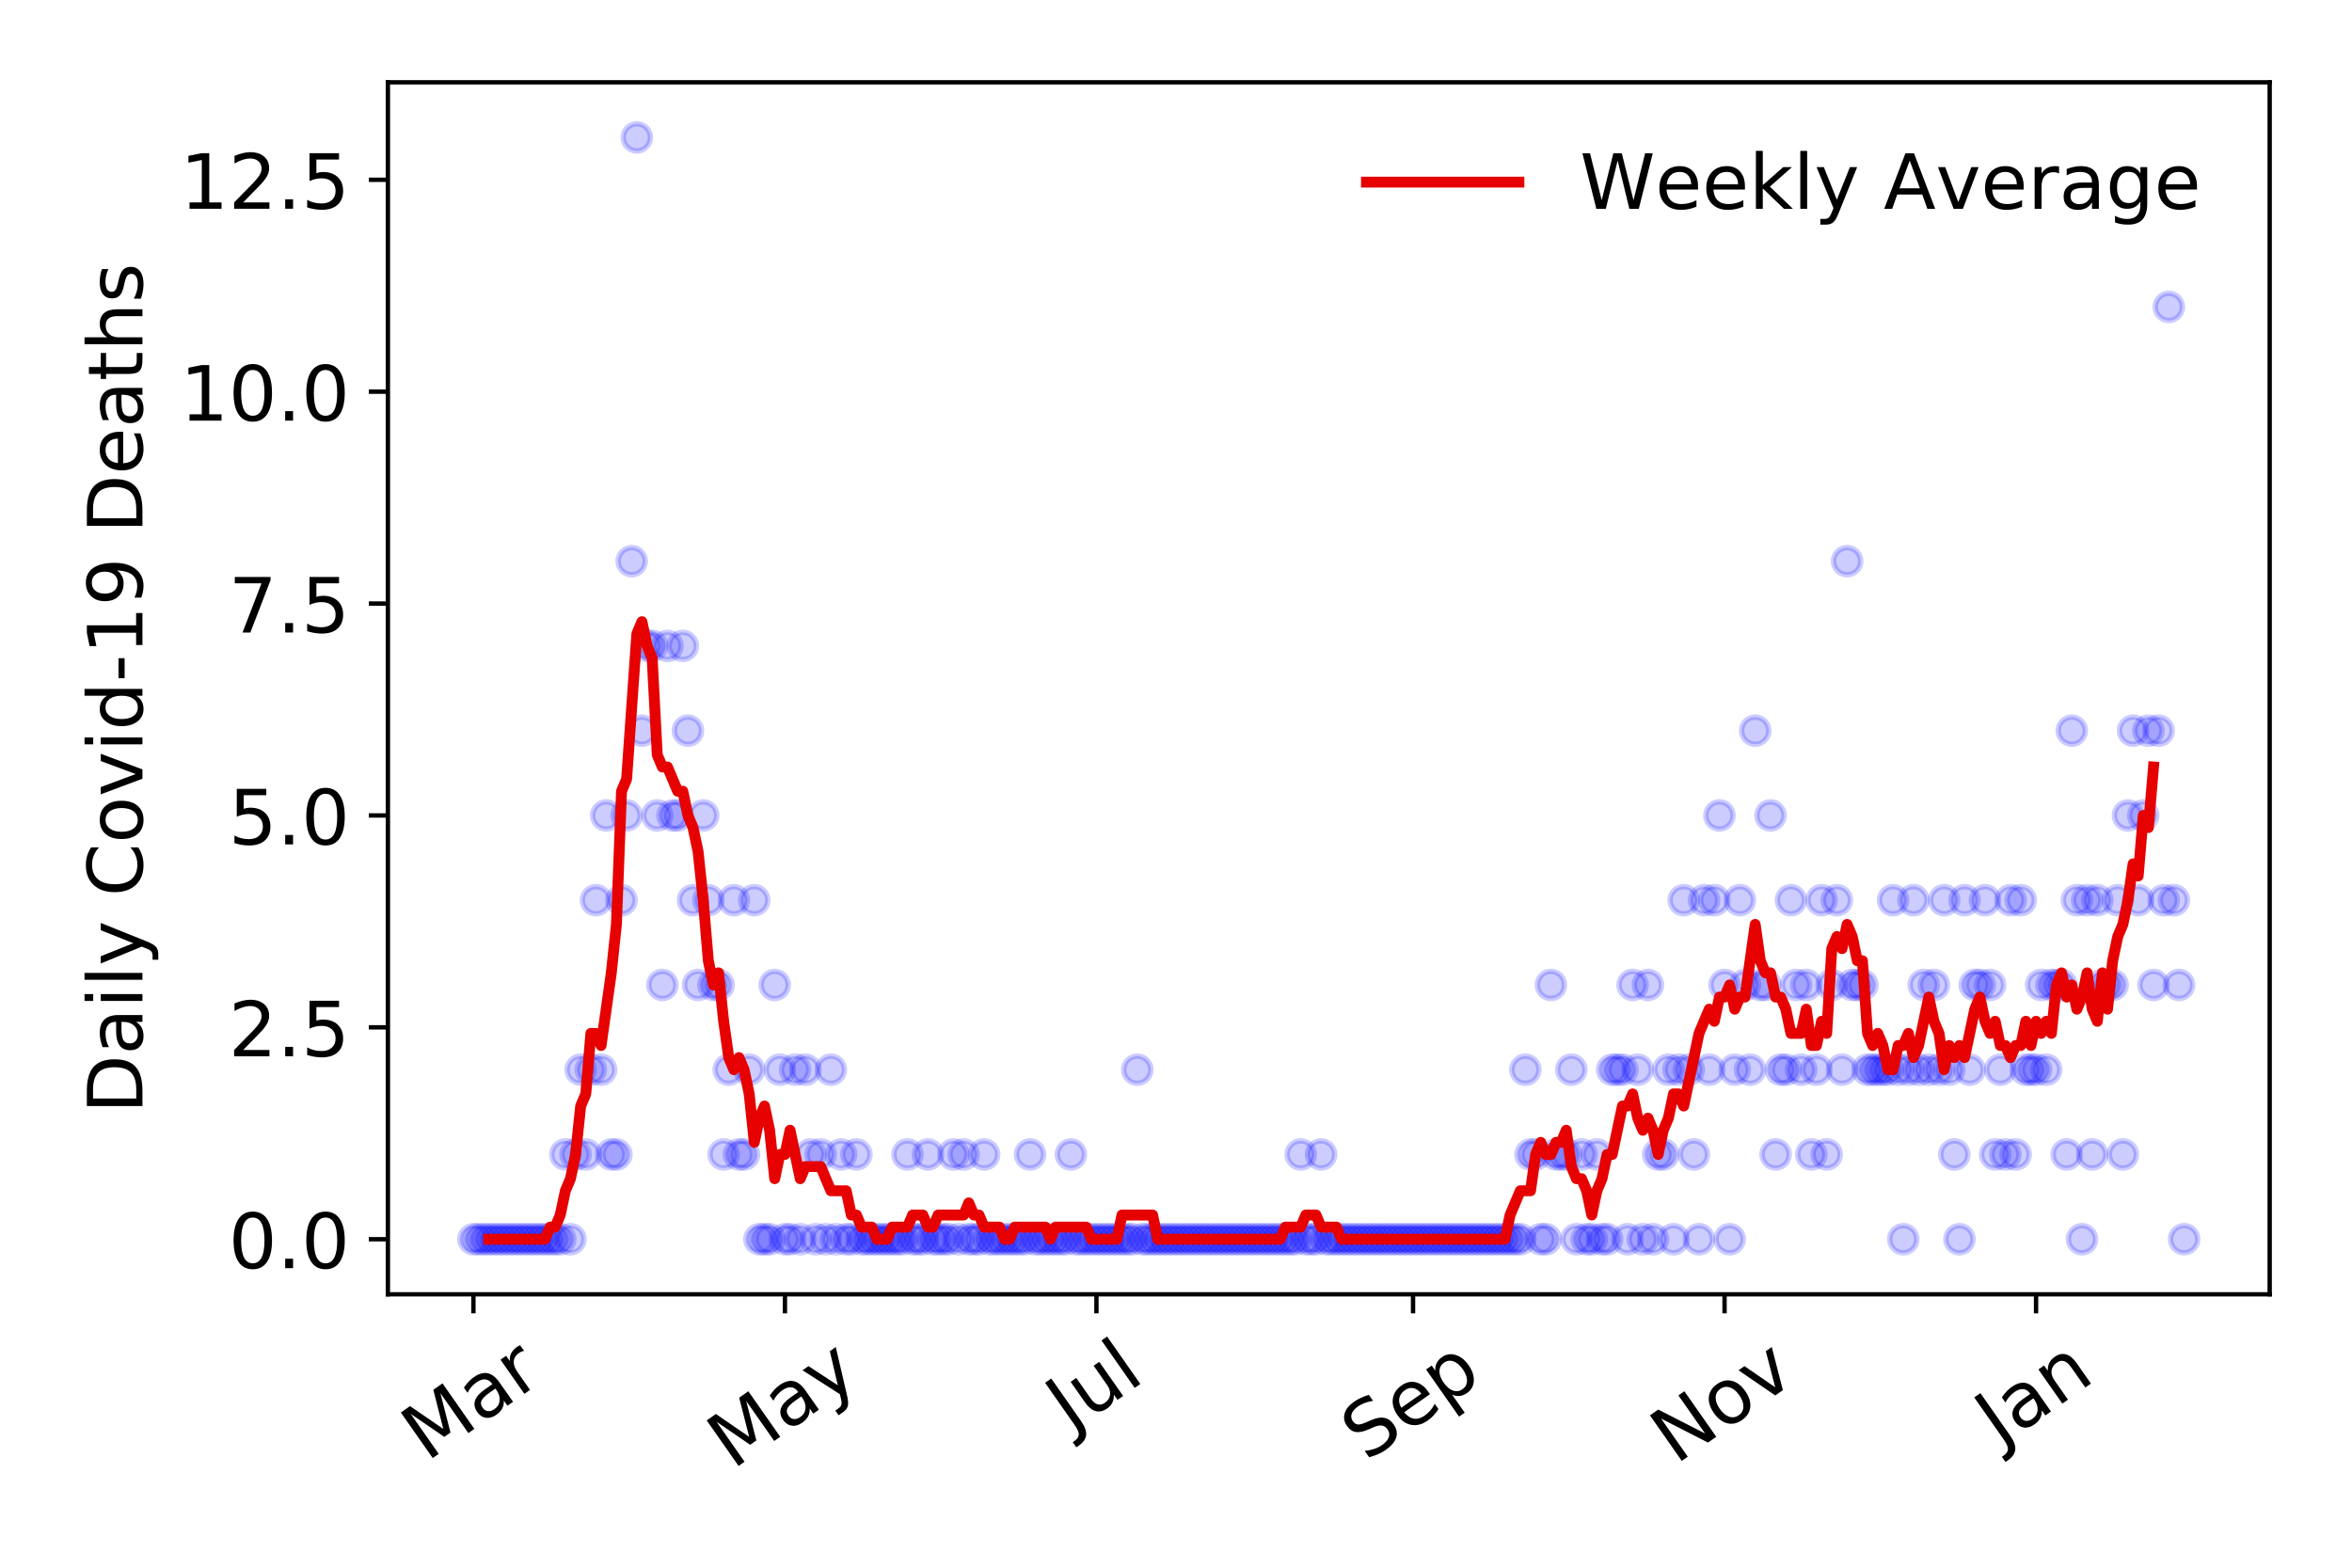 <?xml version="1.0" encoding="utf-8" standalone="no"?>
<!DOCTYPE svg PUBLIC "-//W3C//DTD SVG 1.1//EN"
  "http://www.w3.org/Graphics/SVG/1.1/DTD/svg11.dtd">
<!-- Created with matplotlib (https://matplotlib.org/) -->
<svg height="288pt" version="1.1" viewBox="0 0 432 288" width="432pt" xmlns="http://www.w3.org/2000/svg" xmlns:xlink="http://www.w3.org/1999/xlink">
 <defs>
  <style type="text/css">
*{stroke-linecap:butt;stroke-linejoin:round;}
  </style>
 </defs>
 <g id="figure_1">
  <g id="patch_1">
   <path d="M 0 288 
L 432 288 
L 432 0 
L 0 0 
z
" style="fill:#ffffff;"/>
  </g>
  <g id="axes_1">
   <g id="patch_2">
    <path d="M 71.245 237.778 
L 416.88 237.778 
L 416.88 15.12 
L 71.245 15.12 
z
" style="fill:#ffffff;"/>
   </g>
   <g id="matplotlib.axis_1">
    <g id="xtick_1">
     <g id="line2d_1">
      <defs>
       <path d="M 0 0 
L 0 3.5 
" id="mf2fdf9b994" style="stroke:#000000;stroke-width:0.8;"/>
      </defs>
      <g>
       <use style="stroke:#000000;stroke-width:0.8;" x="86.956" xlink:href="#mf2fdf9b994" y="237.778"/>
      </g>
     </g>
     <g id="text_1">
      <!-- Mar -->
      <defs>
       <path d="M 9.812 72.906 
L 24.516 72.906 
L 43.109 23.297 
L 61.812 72.906 
L 76.516 72.906 
L 76.516 0 
L 66.891 0 
L 66.891 64.016 
L 48.094 14.016 
L 38.188 14.016 
L 19.391 64.016 
L 19.391 0 
L 9.812 0 
z
" id="DejaVuSans-77"/>
       <path d="M 34.281 27.484 
Q 23.391 27.484 19.188 25 
Q 14.984 22.516 14.984 16.5 
Q 14.984 11.719 18.141 8.906 
Q 21.297 6.109 26.703 6.109 
Q 34.188 6.109 38.703 11.406 
Q 43.219 16.703 43.219 25.484 
L 43.219 27.484 
z
M 52.203 31.203 
L 52.203 0 
L 43.219 0 
L 43.219 8.297 
Q 40.141 3.328 35.547 0.953 
Q 30.953 -1.422 24.312 -1.422 
Q 15.922 -1.422 10.953 3.297 
Q 6 8.016 6 15.922 
Q 6 25.141 12.172 29.828 
Q 18.359 34.516 30.609 34.516 
L 43.219 34.516 
L 43.219 35.406 
Q 43.219 41.609 39.141 45 
Q 35.062 48.391 27.688 48.391 
Q 23 48.391 18.547 47.266 
Q 14.109 46.141 10.016 43.891 
L 10.016 52.203 
Q 14.938 54.109 19.578 55.047 
Q 24.219 56 28.609 56 
Q 40.484 56 46.344 49.844 
Q 52.203 43.703 52.203 31.203 
z
" id="DejaVuSans-97"/>
       <path d="M 41.109 46.297 
Q 39.594 47.172 37.812 47.578 
Q 36.031 48 33.891 48 
Q 26.266 48 22.188 43.047 
Q 18.109 38.094 18.109 28.812 
L 18.109 0 
L 9.078 0 
L 9.078 54.688 
L 18.109 54.688 
L 18.109 46.188 
Q 20.953 51.172 25.484 53.578 
Q 30.031 56 36.531 56 
Q 37.453 56 38.578 55.875 
Q 39.703 55.766 41.062 55.516 
z
" id="DejaVuSans-114"/>
      </defs>
      <g transform="translate(78.353 268.643)rotate(-35)scale(0.14 -0.14)">
       <use xlink:href="#DejaVuSans-77"/>
       <use x="86.279" xlink:href="#DejaVuSans-97"/>
       <use x="147.559" xlink:href="#DejaVuSans-114"/>
      </g>
     </g>
    </g>
    <g id="xtick_2">
     <g id="line2d_2">
      <g>
       <use style="stroke:#000000;stroke-width:0.8;" x="144.171" xlink:href="#mf2fdf9b994" y="237.778"/>
      </g>
     </g>
     <g id="text_2">
      <!-- May -->
      <defs>
       <path d="M 32.172 -5.078 
Q 28.375 -14.844 24.75 -17.812 
Q 21.141 -20.797 15.094 -20.797 
L 7.906 -20.797 
L 7.906 -13.281 
L 13.188 -13.281 
Q 16.891 -13.281 18.938 -11.516 
Q 21 -9.766 23.484 -3.219 
L 25.094 0.875 
L 2.984 54.688 
L 12.5 54.688 
L 29.594 11.922 
L 46.688 54.688 
L 56.203 54.688 
z
" id="DejaVuSans-121"/>
      </defs>
      <g transform="translate(134.531 270.094)rotate(-35)scale(0.14 -0.14)">
       <use xlink:href="#DejaVuSans-77"/>
       <use x="86.279" xlink:href="#DejaVuSans-97"/>
       <use x="147.559" xlink:href="#DejaVuSans-121"/>
      </g>
     </g>
    </g>
    <g id="xtick_3">
     <g id="line2d_3">
      <g>
       <use style="stroke:#000000;stroke-width:0.8;" x="201.386" xlink:href="#mf2fdf9b994" y="237.778"/>
      </g>
     </g>
     <g id="text_3">
      <!-- Jul -->
      <defs>
       <path d="M 9.812 72.906 
L 19.672 72.906 
L 19.672 5.078 
Q 19.672 -8.109 14.672 -14.062 
Q 9.672 -20.016 -1.422 -20.016 
L -5.172 -20.016 
L -5.172 -11.719 
L -2.094 -11.719 
Q 4.438 -11.719 7.125 -8.047 
Q 9.812 -4.391 9.812 5.078 
z
" id="DejaVuSans-74"/>
       <path d="M 8.5 21.578 
L 8.5 54.688 
L 17.484 54.688 
L 17.484 21.922 
Q 17.484 14.156 20.5 10.266 
Q 23.531 6.391 29.594 6.391 
Q 36.859 6.391 41.078 11.031 
Q 45.312 15.672 45.312 23.688 
L 45.312 54.688 
L 54.297 54.688 
L 54.297 0 
L 45.312 0 
L 45.312 8.406 
Q 42.047 3.422 37.719 1 
Q 33.406 -1.422 27.688 -1.422 
Q 18.266 -1.422 13.375 4.438 
Q 8.5 10.297 8.5 21.578 
z
M 31.109 56 
z
" id="DejaVuSans-117"/>
       <path d="M 9.422 75.984 
L 18.406 75.984 
L 18.406 0 
L 9.422 0 
z
" id="DejaVuSans-108"/>
      </defs>
      <g transform="translate(196.683 263.181)rotate(-35)scale(0.14 -0.14)">
       <use xlink:href="#DejaVuSans-74"/>
       <use x="29.492" xlink:href="#DejaVuSans-117"/>
       <use x="92.871" xlink:href="#DejaVuSans-108"/>
      </g>
     </g>
    </g>
    <g id="xtick_4">
     <g id="line2d_4">
      <g>
       <use style="stroke:#000000;stroke-width:0.8;" x="259.539" xlink:href="#mf2fdf9b994" y="237.778"/>
      </g>
     </g>
     <g id="text_4">
      <!-- Sep -->
      <defs>
       <path d="M 53.516 70.516 
L 53.516 60.891 
Q 47.906 63.578 42.922 64.891 
Q 37.938 66.219 33.297 66.219 
Q 25.25 66.219 20.875 63.094 
Q 16.5 59.969 16.5 54.203 
Q 16.5 49.359 19.406 46.891 
Q 22.312 44.438 30.422 42.922 
L 36.375 41.703 
Q 47.406 39.594 52.656 34.297 
Q 57.906 29 57.906 20.125 
Q 57.906 9.516 50.797 4.047 
Q 43.703 -1.422 29.984 -1.422 
Q 24.812 -1.422 18.969 -0.25 
Q 13.141 0.922 6.891 3.219 
L 6.891 13.375 
Q 12.891 10.016 18.656 8.297 
Q 24.422 6.594 29.984 6.594 
Q 38.422 6.594 43.016 9.906 
Q 47.609 13.234 47.609 19.391 
Q 47.609 24.75 44.312 27.781 
Q 41.016 30.812 33.5 32.328 
L 27.484 33.5 
Q 16.453 35.688 11.516 40.375 
Q 6.594 45.062 6.594 53.422 
Q 6.594 63.094 13.406 68.656 
Q 20.219 74.219 32.172 74.219 
Q 37.312 74.219 42.625 73.281 
Q 47.953 72.359 53.516 70.516 
z
" id="DejaVuSans-83"/>
       <path d="M 56.203 29.594 
L 56.203 25.203 
L 14.891 25.203 
Q 15.484 15.922 20.484 11.062 
Q 25.484 6.203 34.422 6.203 
Q 39.594 6.203 44.453 7.469 
Q 49.312 8.734 54.109 11.281 
L 54.109 2.781 
Q 49.266 0.734 44.188 -0.344 
Q 39.109 -1.422 33.891 -1.422 
Q 20.797 -1.422 13.156 6.188 
Q 5.516 13.812 5.516 26.812 
Q 5.516 40.234 12.766 48.109 
Q 20.016 56 32.328 56 
Q 43.359 56 49.781 48.891 
Q 56.203 41.797 56.203 29.594 
z
M 47.219 32.234 
Q 47.125 39.594 43.094 43.984 
Q 39.062 48.391 32.422 48.391 
Q 24.906 48.391 20.391 44.141 
Q 15.875 39.891 15.188 32.172 
z
" id="DejaVuSans-101"/>
       <path d="M 18.109 8.203 
L 18.109 -20.797 
L 9.078 -20.797 
L 9.078 54.688 
L 18.109 54.688 
L 18.109 46.391 
Q 20.953 51.266 25.266 53.625 
Q 29.594 56 35.594 56 
Q 45.562 56 51.781 48.094 
Q 58.016 40.188 58.016 27.297 
Q 58.016 14.406 51.781 6.484 
Q 45.562 -1.422 35.594 -1.422 
Q 29.594 -1.422 25.266 0.953 
Q 20.953 3.328 18.109 8.203 
z
M 48.688 27.297 
Q 48.688 37.203 44.609 42.844 
Q 40.531 48.484 33.406 48.484 
Q 26.266 48.484 22.188 42.844 
Q 18.109 37.203 18.109 27.297 
Q 18.109 17.391 22.188 11.75 
Q 26.266 6.109 33.406 6.109 
Q 40.531 6.109 44.609 11.75 
Q 48.688 17.391 48.688 27.297 
z
" id="DejaVuSans-112"/>
      </defs>
      <g transform="translate(250.946 268.629)rotate(-35)scale(0.14 -0.14)">
       <use xlink:href="#DejaVuSans-83"/>
       <use x="63.477" xlink:href="#DejaVuSans-101"/>
       <use x="125" xlink:href="#DejaVuSans-112"/>
      </g>
     </g>
    </g>
    <g id="xtick_5">
     <g id="line2d_5">
      <g>
       <use style="stroke:#000000;stroke-width:0.8;" x="316.754" xlink:href="#mf2fdf9b994" y="237.778"/>
      </g>
     </g>
     <g id="text_5">
      <!-- Nov -->
      <defs>
       <path d="M 9.812 72.906 
L 23.094 72.906 
L 55.422 11.922 
L 55.422 72.906 
L 64.984 72.906 
L 64.984 0 
L 51.703 0 
L 19.391 60.984 
L 19.391 0 
L 9.812 0 
z
" id="DejaVuSans-78"/>
       <path d="M 30.609 48.391 
Q 23.391 48.391 19.188 42.75 
Q 14.984 37.109 14.984 27.297 
Q 14.984 17.484 19.156 11.844 
Q 23.344 6.203 30.609 6.203 
Q 37.797 6.203 41.984 11.859 
Q 46.188 17.531 46.188 27.297 
Q 46.188 37.016 41.984 42.703 
Q 37.797 48.391 30.609 48.391 
z
M 30.609 56 
Q 42.328 56 49.016 48.375 
Q 55.719 40.766 55.719 27.297 
Q 55.719 13.875 49.016 6.219 
Q 42.328 -1.422 30.609 -1.422 
Q 18.844 -1.422 12.172 6.219 
Q 5.516 13.875 5.516 27.297 
Q 5.516 40.766 12.172 48.375 
Q 18.844 56 30.609 56 
z
" id="DejaVuSans-111"/>
       <path d="M 2.984 54.688 
L 12.5 54.688 
L 29.594 8.797 
L 46.688 54.688 
L 56.203 54.688 
L 35.688 0 
L 23.484 0 
z
" id="DejaVuSans-118"/>
      </defs>
      <g transform="translate(307.777 269.166)rotate(-35)scale(0.14 -0.14)">
       <use xlink:href="#DejaVuSans-78"/>
       <use x="74.805" xlink:href="#DejaVuSans-111"/>
       <use x="135.986" xlink:href="#DejaVuSans-118"/>
      </g>
     </g>
    </g>
    <g id="xtick_6">
     <g id="line2d_6">
      <g>
       <use style="stroke:#000000;stroke-width:0.8;" x="373.969" xlink:href="#mf2fdf9b994" y="237.778"/>
      </g>
     </g>
     <g id="text_6">
      <!-- Jan -->
      <defs>
       <path d="M 54.891 33.016 
L 54.891 0 
L 45.906 0 
L 45.906 32.719 
Q 45.906 40.484 42.875 44.328 
Q 39.844 48.188 33.797 48.188 
Q 26.516 48.188 22.312 43.547 
Q 18.109 38.922 18.109 30.906 
L 18.109 0 
L 9.078 0 
L 9.078 54.688 
L 18.109 54.688 
L 18.109 46.188 
Q 21.344 51.125 25.703 53.562 
Q 30.078 56 35.797 56 
Q 45.219 56 50.047 50.172 
Q 54.891 44.344 54.891 33.016 
z
" id="DejaVuSans-110"/>
      </defs>
      <g transform="translate(367.345 265.871)rotate(-35)scale(0.14 -0.14)">
       <use xlink:href="#DejaVuSans-74"/>
       <use x="29.492" xlink:href="#DejaVuSans-97"/>
       <use x="90.771" xlink:href="#DejaVuSans-110"/>
      </g>
     </g>
    </g>
   </g>
   <g id="matplotlib.axis_2">
    <g id="ytick_1">
     <g id="line2d_7">
      <defs>
       <path d="M 0 0 
L -3.5 0 
" id="mec821a1ac6" style="stroke:#000000;stroke-width:0.8;"/>
      </defs>
      <g>
       <use style="stroke:#000000;stroke-width:0.8;" x="71.245" xlink:href="#mec821a1ac6" y="227.657"/>
      </g>
     </g>
     <g id="text_7">
      <!-- 0.0 -->
      <defs>
       <path d="M 31.781 66.406 
Q 24.172 66.406 20.328 58.906 
Q 16.5 51.422 16.5 36.375 
Q 16.5 21.391 20.328 13.891 
Q 24.172 6.391 31.781 6.391 
Q 39.453 6.391 43.281 13.891 
Q 47.125 21.391 47.125 36.375 
Q 47.125 51.422 43.281 58.906 
Q 39.453 66.406 31.781 66.406 
z
M 31.781 74.219 
Q 44.047 74.219 50.516 64.516 
Q 56.984 54.828 56.984 36.375 
Q 56.984 17.969 50.516 8.266 
Q 44.047 -1.422 31.781 -1.422 
Q 19.531 -1.422 13.062 8.266 
Q 6.594 17.969 6.594 36.375 
Q 6.594 54.828 13.062 64.516 
Q 19.531 74.219 31.781 74.219 
z
" id="DejaVuSans-48"/>
       <path d="M 10.688 12.406 
L 21 12.406 
L 21 0 
L 10.688 0 
z
" id="DejaVuSans-46"/>
      </defs>
      <g transform="translate(41.981 232.976)scale(0.14 -0.14)">
       <use xlink:href="#DejaVuSans-48"/>
       <use x="63.623" xlink:href="#DejaVuSans-46"/>
       <use x="95.41" xlink:href="#DejaVuSans-48"/>
      </g>
     </g>
    </g>
    <g id="ytick_2">
     <g id="line2d_8">
      <g>
       <use style="stroke:#000000;stroke-width:0.8;" x="71.245" xlink:href="#mec821a1ac6" y="188.731"/>
      </g>
     </g>
     <g id="text_8">
      <!-- 2.5 -->
      <defs>
       <path d="M 19.188 8.297 
L 53.609 8.297 
L 53.609 0 
L 7.328 0 
L 7.328 8.297 
Q 12.938 14.109 22.625 23.891 
Q 32.328 33.688 34.812 36.531 
Q 39.547 41.844 41.422 45.531 
Q 43.312 49.219 43.312 52.781 
Q 43.312 58.594 39.234 62.25 
Q 35.156 65.922 28.609 65.922 
Q 23.969 65.922 18.812 64.312 
Q 13.672 62.703 7.812 59.422 
L 7.812 69.391 
Q 13.766 71.781 18.938 73 
Q 24.125 74.219 28.422 74.219 
Q 39.75 74.219 46.484 68.547 
Q 53.219 62.891 53.219 53.422 
Q 53.219 48.922 51.531 44.891 
Q 49.859 40.875 45.406 35.406 
Q 44.188 33.984 37.641 27.219 
Q 31.109 20.453 19.188 8.297 
z
" id="DejaVuSans-50"/>
       <path d="M 10.797 72.906 
L 49.516 72.906 
L 49.516 64.594 
L 19.828 64.594 
L 19.828 46.734 
Q 21.969 47.469 24.109 47.828 
Q 26.266 48.188 28.422 48.188 
Q 40.625 48.188 47.75 41.5 
Q 54.891 34.812 54.891 23.391 
Q 54.891 11.625 47.562 5.094 
Q 40.234 -1.422 26.906 -1.422 
Q 22.312 -1.422 17.547 -0.641 
Q 12.797 0.141 7.719 1.703 
L 7.719 11.625 
Q 12.109 9.234 16.797 8.062 
Q 21.484 6.891 26.703 6.891 
Q 35.156 6.891 40.078 11.328 
Q 45.016 15.766 45.016 23.391 
Q 45.016 31 40.078 35.438 
Q 35.156 39.891 26.703 39.891 
Q 22.75 39.891 18.812 39.016 
Q 14.891 38.141 10.797 36.281 
z
" id="DejaVuSans-53"/>
      </defs>
      <g transform="translate(41.981 194.05)scale(0.14 -0.14)">
       <use xlink:href="#DejaVuSans-50"/>
       <use x="63.623" xlink:href="#DejaVuSans-46"/>
       <use x="95.41" xlink:href="#DejaVuSans-53"/>
      </g>
     </g>
    </g>
    <g id="ytick_3">
     <g id="line2d_9">
      <g>
       <use style="stroke:#000000;stroke-width:0.8;" x="71.245" xlink:href="#mec821a1ac6" y="149.805"/>
      </g>
     </g>
     <g id="text_9">
      <!-- 5.0 -->
      <g transform="translate(41.981 155.124)scale(0.14 -0.14)">
       <use xlink:href="#DejaVuSans-53"/>
       <use x="63.623" xlink:href="#DejaVuSans-46"/>
       <use x="95.41" xlink:href="#DejaVuSans-48"/>
      </g>
     </g>
    </g>
    <g id="ytick_4">
     <g id="line2d_10">
      <g>
       <use style="stroke:#000000;stroke-width:0.8;" x="71.245" xlink:href="#mec821a1ac6" y="110.879"/>
      </g>
     </g>
     <g id="text_10">
      <!-- 7.5 -->
      <defs>
       <path d="M 8.203 72.906 
L 55.078 72.906 
L 55.078 68.703 
L 28.609 0 
L 18.312 0 
L 43.219 64.594 
L 8.203 64.594 
z
" id="DejaVuSans-55"/>
      </defs>
      <g transform="translate(41.981 116.197)scale(0.14 -0.14)">
       <use xlink:href="#DejaVuSans-55"/>
       <use x="63.623" xlink:href="#DejaVuSans-46"/>
       <use x="95.41" xlink:href="#DejaVuSans-53"/>
      </g>
     </g>
    </g>
    <g id="ytick_5">
     <g id="line2d_11">
      <g>
       <use style="stroke:#000000;stroke-width:0.8;" x="71.245" xlink:href="#mec821a1ac6" y="71.952"/>
      </g>
     </g>
     <g id="text_11">
      <!-- 10.0 -->
      <defs>
       <path d="M 12.406 8.297 
L 28.516 8.297 
L 28.516 63.922 
L 10.984 60.406 
L 10.984 69.391 
L 28.422 72.906 
L 38.281 72.906 
L 38.281 8.297 
L 54.391 8.297 
L 54.391 0 
L 12.406 0 
z
" id="DejaVuSans-49"/>
      </defs>
      <g transform="translate(33.073 77.271)scale(0.14 -0.14)">
       <use xlink:href="#DejaVuSans-49"/>
       <use x="63.623" xlink:href="#DejaVuSans-48"/>
       <use x="127.246" xlink:href="#DejaVuSans-46"/>
       <use x="159.033" xlink:href="#DejaVuSans-48"/>
      </g>
     </g>
    </g>
    <g id="ytick_6">
     <g id="line2d_12">
      <g>
       <use style="stroke:#000000;stroke-width:0.8;" x="71.245" xlink:href="#mec821a1ac6" y="33.026"/>
      </g>
     </g>
     <g id="text_12">
      <!-- 12.5 -->
      <g transform="translate(33.073 38.345)scale(0.14 -0.14)">
       <use xlink:href="#DejaVuSans-49"/>
       <use x="63.623" xlink:href="#DejaVuSans-50"/>
       <use x="127.246" xlink:href="#DejaVuSans-46"/>
       <use x="159.033" xlink:href="#DejaVuSans-53"/>
      </g>
     </g>
    </g>
    <g id="text_13">
     <!-- Daily Covid-19 Deaths -->
     <defs>
      <path d="M 19.672 64.797 
L 19.672 8.109 
L 31.594 8.109 
Q 46.688 8.109 53.688 14.938 
Q 60.688 21.781 60.688 36.531 
Q 60.688 51.172 53.688 57.984 
Q 46.688 64.797 31.594 64.797 
z
M 9.812 72.906 
L 30.078 72.906 
Q 51.266 72.906 61.172 64.094 
Q 71.094 55.281 71.094 36.531 
Q 71.094 17.672 61.125 8.828 
Q 51.172 0 30.078 0 
L 9.812 0 
z
" id="DejaVuSans-68"/>
      <path d="M 9.422 54.688 
L 18.406 54.688 
L 18.406 0 
L 9.422 0 
z
M 9.422 75.984 
L 18.406 75.984 
L 18.406 64.594 
L 9.422 64.594 
z
" id="DejaVuSans-105"/>
      <path id="DejaVuSans-32"/>
      <path d="M 64.406 67.281 
L 64.406 56.891 
Q 59.422 61.531 53.781 63.812 
Q 48.141 66.109 41.797 66.109 
Q 29.297 66.109 22.656 58.469 
Q 16.016 50.828 16.016 36.375 
Q 16.016 21.969 22.656 14.328 
Q 29.297 6.688 41.797 6.688 
Q 48.141 6.688 53.781 8.984 
Q 59.422 11.281 64.406 15.922 
L 64.406 5.609 
Q 59.234 2.094 53.438 0.328 
Q 47.656 -1.422 41.219 -1.422 
Q 24.656 -1.422 15.125 8.703 
Q 5.609 18.844 5.609 36.375 
Q 5.609 53.953 15.125 64.078 
Q 24.656 74.219 41.219 74.219 
Q 47.75 74.219 53.531 72.484 
Q 59.328 70.75 64.406 67.281 
z
" id="DejaVuSans-67"/>
      <path d="M 45.406 46.391 
L 45.406 75.984 
L 54.391 75.984 
L 54.391 0 
L 45.406 0 
L 45.406 8.203 
Q 42.578 3.328 38.25 0.953 
Q 33.938 -1.422 27.875 -1.422 
Q 17.969 -1.422 11.734 6.484 
Q 5.516 14.406 5.516 27.297 
Q 5.516 40.188 11.734 48.094 
Q 17.969 56 27.875 56 
Q 33.938 56 38.25 53.625 
Q 42.578 51.266 45.406 46.391 
z
M 14.797 27.297 
Q 14.797 17.391 18.875 11.75 
Q 22.953 6.109 30.078 6.109 
Q 37.203 6.109 41.297 11.75 
Q 45.406 17.391 45.406 27.297 
Q 45.406 37.203 41.297 42.844 
Q 37.203 48.484 30.078 48.484 
Q 22.953 48.484 18.875 42.844 
Q 14.797 37.203 14.797 27.297 
z
" id="DejaVuSans-100"/>
      <path d="M 4.891 31.391 
L 31.203 31.391 
L 31.203 23.391 
L 4.891 23.391 
z
" id="DejaVuSans-45"/>
      <path d="M 10.984 1.516 
L 10.984 10.5 
Q 14.703 8.734 18.5 7.812 
Q 22.312 6.891 25.984 6.891 
Q 35.75 6.891 40.891 13.453 
Q 46.047 20.016 46.781 33.406 
Q 43.953 29.203 39.594 26.953 
Q 35.25 24.703 29.984 24.703 
Q 19.047 24.703 12.672 31.312 
Q 6.297 37.938 6.297 49.422 
Q 6.297 60.641 12.938 67.422 
Q 19.578 74.219 30.609 74.219 
Q 43.266 74.219 49.922 64.516 
Q 56.594 54.828 56.594 36.375 
Q 56.594 19.141 48.406 8.859 
Q 40.234 -1.422 26.422 -1.422 
Q 22.703 -1.422 18.891 -0.688 
Q 15.094 0.047 10.984 1.516 
z
M 30.609 32.422 
Q 37.25 32.422 41.125 36.953 
Q 45.016 41.5 45.016 49.422 
Q 45.016 57.281 41.125 61.844 
Q 37.25 66.406 30.609 66.406 
Q 23.969 66.406 20.094 61.844 
Q 16.219 57.281 16.219 49.422 
Q 16.219 41.5 20.094 36.953 
Q 23.969 32.422 30.609 32.422 
z
" id="DejaVuSans-57"/>
      <path d="M 18.312 70.219 
L 18.312 54.688 
L 36.812 54.688 
L 36.812 47.703 
L 18.312 47.703 
L 18.312 18.016 
Q 18.312 11.328 20.141 9.422 
Q 21.969 7.516 27.594 7.516 
L 36.812 7.516 
L 36.812 0 
L 27.594 0 
Q 17.188 0 13.234 3.875 
Q 9.281 7.766 9.281 18.016 
L 9.281 47.703 
L 2.688 47.703 
L 2.688 54.688 
L 9.281 54.688 
L 9.281 70.219 
z
" id="DejaVuSans-116"/>
      <path d="M 54.891 33.016 
L 54.891 0 
L 45.906 0 
L 45.906 32.719 
Q 45.906 40.484 42.875 44.328 
Q 39.844 48.188 33.797 48.188 
Q 26.516 48.188 22.312 43.547 
Q 18.109 38.922 18.109 30.906 
L 18.109 0 
L 9.078 0 
L 9.078 75.984 
L 18.109 75.984 
L 18.109 46.188 
Q 21.344 51.125 25.703 53.562 
Q 30.078 56 35.797 56 
Q 45.219 56 50.047 50.172 
Q 54.891 44.344 54.891 33.016 
z
" id="DejaVuSans-104"/>
      <path d="M 44.281 53.078 
L 44.281 44.578 
Q 40.484 46.531 36.375 47.5 
Q 32.281 48.484 27.875 48.484 
Q 21.188 48.484 17.844 46.438 
Q 14.5 44.391 14.5 40.281 
Q 14.5 37.156 16.891 35.375 
Q 19.281 33.594 26.516 31.984 
L 29.594 31.297 
Q 39.156 29.25 43.188 25.516 
Q 47.219 21.781 47.219 15.094 
Q 47.219 7.469 41.188 3.016 
Q 35.156 -1.422 24.609 -1.422 
Q 20.219 -1.422 15.453 -0.562 
Q 10.688 0.297 5.422 2 
L 5.422 11.281 
Q 10.406 8.688 15.234 7.391 
Q 20.062 6.109 24.812 6.109 
Q 31.156 6.109 34.562 8.281 
Q 37.984 10.453 37.984 14.406 
Q 37.984 18.062 35.516 20.016 
Q 33.062 21.969 24.703 23.781 
L 21.578 24.516 
Q 13.234 26.266 9.516 29.906 
Q 5.812 33.547 5.812 39.891 
Q 5.812 47.609 11.281 51.797 
Q 16.75 56 26.812 56 
Q 31.781 56 36.172 55.266 
Q 40.578 54.547 44.281 53.078 
z
" id="DejaVuSans-115"/>
     </defs>
     <g transform="translate(26.162 204.56)rotate(-90)scale(0.14 -0.14)">
      <use xlink:href="#DejaVuSans-68"/>
      <use x="77.002" xlink:href="#DejaVuSans-97"/>
      <use x="138.281" xlink:href="#DejaVuSans-105"/>
      <use x="166.064" xlink:href="#DejaVuSans-108"/>
      <use x="193.848" xlink:href="#DejaVuSans-121"/>
      <use x="253.027" xlink:href="#DejaVuSans-32"/>
      <use x="284.814" xlink:href="#DejaVuSans-67"/>
      <use x="354.639" xlink:href="#DejaVuSans-111"/>
      <use x="415.82" xlink:href="#DejaVuSans-118"/>
      <use x="475" xlink:href="#DejaVuSans-105"/>
      <use x="502.783" xlink:href="#DejaVuSans-100"/>
      <use x="566.26" xlink:href="#DejaVuSans-45"/>
      <use x="602.344" xlink:href="#DejaVuSans-49"/>
      <use x="665.967" xlink:href="#DejaVuSans-57"/>
      <use x="729.59" xlink:href="#DejaVuSans-32"/>
      <use x="761.377" xlink:href="#DejaVuSans-68"/>
      <use x="838.379" xlink:href="#DejaVuSans-101"/>
      <use x="899.902" xlink:href="#DejaVuSans-97"/>
      <use x="961.182" xlink:href="#DejaVuSans-116"/>
      <use x="1000.391" xlink:href="#DejaVuSans-104"/>
      <use x="1063.77" xlink:href="#DejaVuSans-115"/>
     </g>
    </g>
   </g>
   <g id="line2d_13">
    <defs>
     <path d="M 0 2.5 
C 0.663 2.5 1.299 2.237 1.768 1.768 
C 2.237 1.299 2.5 0.663 2.5 0 
C 2.5 -0.663 2.237 -1.299 1.768 -1.768 
C 1.299 -2.237 0.663 -2.5 0 -2.5 
C -0.663 -2.5 -1.299 -2.237 -1.768 -1.768 
C -2.237 -1.299 -2.5 -0.663 -2.5 0 
C -2.5 0.663 -2.237 1.299 -1.768 1.768 
C -1.299 2.237 -0.663 2.5 0 2.5 
z
" id="m168401625a" style="stroke:#0000ff;stroke-opacity:0.2;"/>
    </defs>
    <g clip-path="url(#p2c38127e14)">
     <use style="fill:#0000ff;fill-opacity:0.2;stroke:#0000ff;stroke-opacity:0.2;" x="86.956" xlink:href="#m168401625a" y="227.657"/>
     <use style="fill:#0000ff;fill-opacity:0.2;stroke:#0000ff;stroke-opacity:0.2;" x="87.894" xlink:href="#m168401625a" y="227.657"/>
     <use style="fill:#0000ff;fill-opacity:0.2;stroke:#0000ff;stroke-opacity:0.2;" x="88.832" xlink:href="#m168401625a" y="227.657"/>
     <use style="fill:#0000ff;fill-opacity:0.2;stroke:#0000ff;stroke-opacity:0.2;" x="89.77" xlink:href="#m168401625a" y="227.657"/>
     <use style="fill:#0000ff;fill-opacity:0.2;stroke:#0000ff;stroke-opacity:0.2;" x="90.707" xlink:href="#m168401625a" y="227.657"/>
     <use style="fill:#0000ff;fill-opacity:0.2;stroke:#0000ff;stroke-opacity:0.2;" x="91.645" xlink:href="#m168401625a" y="227.657"/>
     <use style="fill:#0000ff;fill-opacity:0.2;stroke:#0000ff;stroke-opacity:0.2;" x="92.583" xlink:href="#m168401625a" y="227.657"/>
     <use style="fill:#0000ff;fill-opacity:0.2;stroke:#0000ff;stroke-opacity:0.2;" x="93.521" xlink:href="#m168401625a" y="227.657"/>
     <use style="fill:#0000ff;fill-opacity:0.2;stroke:#0000ff;stroke-opacity:0.2;" x="94.459" xlink:href="#m168401625a" y="227.657"/>
     <use style="fill:#0000ff;fill-opacity:0.2;stroke:#0000ff;stroke-opacity:0.2;" x="95.397" xlink:href="#m168401625a" y="227.657"/>
     <use style="fill:#0000ff;fill-opacity:0.2;stroke:#0000ff;stroke-opacity:0.2;" x="96.335" xlink:href="#m168401625a" y="227.657"/>
     <use style="fill:#0000ff;fill-opacity:0.2;stroke:#0000ff;stroke-opacity:0.2;" x="97.273" xlink:href="#m168401625a" y="227.657"/>
     <use style="fill:#0000ff;fill-opacity:0.2;stroke:#0000ff;stroke-opacity:0.2;" x="98.211" xlink:href="#m168401625a" y="227.657"/>
     <use style="fill:#0000ff;fill-opacity:0.2;stroke:#0000ff;stroke-opacity:0.2;" x="99.149" xlink:href="#m168401625a" y="227.657"/>
     <use style="fill:#0000ff;fill-opacity:0.2;stroke:#0000ff;stroke-opacity:0.2;" x="100.087" xlink:href="#m168401625a" y="227.657"/>
     <use style="fill:#0000ff;fill-opacity:0.2;stroke:#0000ff;stroke-opacity:0.2;" x="101.025" xlink:href="#m168401625a" y="227.657"/>
     <use style="fill:#0000ff;fill-opacity:0.2;stroke:#0000ff;stroke-opacity:0.2;" x="101.963" xlink:href="#m168401625a" y="227.657"/>
     <use style="fill:#0000ff;fill-opacity:0.2;stroke:#0000ff;stroke-opacity:0.2;" x="102.901" xlink:href="#m168401625a" y="227.657"/>
     <use style="fill:#0000ff;fill-opacity:0.2;stroke:#0000ff;stroke-opacity:0.2;" x="103.839" xlink:href="#m168401625a" y="212.087"/>
     <use style="fill:#0000ff;fill-opacity:0.2;stroke:#0000ff;stroke-opacity:0.2;" x="104.777" xlink:href="#m168401625a" y="227.657"/>
     <use style="fill:#0000ff;fill-opacity:0.2;stroke:#0000ff;stroke-opacity:0.2;" x="105.715" xlink:href="#m168401625a" y="212.087"/>
     <use style="fill:#0000ff;fill-opacity:0.2;stroke:#0000ff;stroke-opacity:0.2;" x="106.653" xlink:href="#m168401625a" y="196.516"/>
     <use style="fill:#0000ff;fill-opacity:0.2;stroke:#0000ff;stroke-opacity:0.2;" x="107.591" xlink:href="#m168401625a" y="212.087"/>
     <use style="fill:#0000ff;fill-opacity:0.2;stroke:#0000ff;stroke-opacity:0.2;" x="108.529" xlink:href="#m168401625a" y="196.516"/>
     <use style="fill:#0000ff;fill-opacity:0.2;stroke:#0000ff;stroke-opacity:0.2;" x="109.467" xlink:href="#m168401625a" y="165.375"/>
     <use style="fill:#0000ff;fill-opacity:0.2;stroke:#0000ff;stroke-opacity:0.2;" x="110.404" xlink:href="#m168401625a" y="196.516"/>
     <use style="fill:#0000ff;fill-opacity:0.2;stroke:#0000ff;stroke-opacity:0.2;" x="111.342" xlink:href="#m168401625a" y="149.805"/>
     <use style="fill:#0000ff;fill-opacity:0.2;stroke:#0000ff;stroke-opacity:0.2;" x="112.28" xlink:href="#m168401625a" y="212.087"/>
     <use style="fill:#0000ff;fill-opacity:0.2;stroke:#0000ff;stroke-opacity:0.2;" x="113.218" xlink:href="#m168401625a" y="212.087"/>
     <use style="fill:#0000ff;fill-opacity:0.2;stroke:#0000ff;stroke-opacity:0.2;" x="114.156" xlink:href="#m168401625a" y="165.375"/>
     <use style="fill:#0000ff;fill-opacity:0.2;stroke:#0000ff;stroke-opacity:0.2;" x="115.094" xlink:href="#m168401625a" y="149.805"/>
     <use style="fill:#0000ff;fill-opacity:0.2;stroke:#0000ff;stroke-opacity:0.2;" x="116.032" xlink:href="#m168401625a" y="103.093"/>
     <use style="fill:#0000ff;fill-opacity:0.2;stroke:#0000ff;stroke-opacity:0.2;" x="116.97" xlink:href="#m168401625a" y="25.241"/>
     <use style="fill:#0000ff;fill-opacity:0.2;stroke:#0000ff;stroke-opacity:0.2;" x="117.908" xlink:href="#m168401625a" y="134.234"/>
     <use style="fill:#0000ff;fill-opacity:0.2;stroke:#0000ff;stroke-opacity:0.2;" x="118.846" xlink:href="#m168401625a" y="118.664"/>
     <use style="fill:#0000ff;fill-opacity:0.2;stroke:#0000ff;stroke-opacity:0.2;" x="119.784" xlink:href="#m168401625a" y="118.664"/>
     <use style="fill:#0000ff;fill-opacity:0.2;stroke:#0000ff;stroke-opacity:0.2;" x="120.722" xlink:href="#m168401625a" y="149.805"/>
     <use style="fill:#0000ff;fill-opacity:0.2;stroke:#0000ff;stroke-opacity:0.2;" x="121.66" xlink:href="#m168401625a" y="180.946"/>
     <use style="fill:#0000ff;fill-opacity:0.2;stroke:#0000ff;stroke-opacity:0.2;" x="122.598" xlink:href="#m168401625a" y="118.664"/>
     <use style="fill:#0000ff;fill-opacity:0.2;stroke:#0000ff;stroke-opacity:0.2;" x="123.536" xlink:href="#m168401625a" y="149.805"/>
     <use style="fill:#0000ff;fill-opacity:0.2;stroke:#0000ff;stroke-opacity:0.2;" x="124.474" xlink:href="#m168401625a" y="149.805"/>
     <use style="fill:#0000ff;fill-opacity:0.2;stroke:#0000ff;stroke-opacity:0.2;" x="125.412" xlink:href="#m168401625a" y="118.664"/>
     <use style="fill:#0000ff;fill-opacity:0.2;stroke:#0000ff;stroke-opacity:0.2;" x="126.35" xlink:href="#m168401625a" y="134.234"/>
     <use style="fill:#0000ff;fill-opacity:0.2;stroke:#0000ff;stroke-opacity:0.2;" x="127.288" xlink:href="#m168401625a" y="165.375"/>
     <use style="fill:#0000ff;fill-opacity:0.2;stroke:#0000ff;stroke-opacity:0.2;" x="128.226" xlink:href="#m168401625a" y="180.946"/>
     <use style="fill:#0000ff;fill-opacity:0.2;stroke:#0000ff;stroke-opacity:0.2;" x="129.163" xlink:href="#m168401625a" y="149.805"/>
     <use style="fill:#0000ff;fill-opacity:0.2;stroke:#0000ff;stroke-opacity:0.2;" x="130.101" xlink:href="#m168401625a" y="165.375"/>
     <use style="fill:#0000ff;fill-opacity:0.2;stroke:#0000ff;stroke-opacity:0.2;" x="131.039" xlink:href="#m168401625a" y="180.946"/>
     <use style="fill:#0000ff;fill-opacity:0.2;stroke:#0000ff;stroke-opacity:0.2;" x="131.977" xlink:href="#m168401625a" y="180.946"/>
     <use style="fill:#0000ff;fill-opacity:0.2;stroke:#0000ff;stroke-opacity:0.2;" x="132.915" xlink:href="#m168401625a" y="212.087"/>
     <use style="fill:#0000ff;fill-opacity:0.2;stroke:#0000ff;stroke-opacity:0.2;" x="133.853" xlink:href="#m168401625a" y="196.516"/>
     <use style="fill:#0000ff;fill-opacity:0.2;stroke:#0000ff;stroke-opacity:0.2;" x="134.791" xlink:href="#m168401625a" y="165.375"/>
     <use style="fill:#0000ff;fill-opacity:0.2;stroke:#0000ff;stroke-opacity:0.2;" x="135.729" xlink:href="#m168401625a" y="212.087"/>
     <use style="fill:#0000ff;fill-opacity:0.2;stroke:#0000ff;stroke-opacity:0.2;" x="136.667" xlink:href="#m168401625a" y="212.087"/>
     <use style="fill:#0000ff;fill-opacity:0.2;stroke:#0000ff;stroke-opacity:0.2;" x="137.605" xlink:href="#m168401625a" y="196.516"/>
     <use style="fill:#0000ff;fill-opacity:0.2;stroke:#0000ff;stroke-opacity:0.2;" x="138.543" xlink:href="#m168401625a" y="165.375"/>
     <use style="fill:#0000ff;fill-opacity:0.2;stroke:#0000ff;stroke-opacity:0.2;" x="139.481" xlink:href="#m168401625a" y="227.657"/>
     <use style="fill:#0000ff;fill-opacity:0.2;stroke:#0000ff;stroke-opacity:0.2;" x="140.419" xlink:href="#m168401625a" y="227.657"/>
     <use style="fill:#0000ff;fill-opacity:0.2;stroke:#0000ff;stroke-opacity:0.2;" x="141.357" xlink:href="#m168401625a" y="227.657"/>
     <use style="fill:#0000ff;fill-opacity:0.2;stroke:#0000ff;stroke-opacity:0.2;" x="142.295" xlink:href="#m168401625a" y="180.946"/>
     <use style="fill:#0000ff;fill-opacity:0.2;stroke:#0000ff;stroke-opacity:0.2;" x="143.233" xlink:href="#m168401625a" y="196.516"/>
     <use style="fill:#0000ff;fill-opacity:0.2;stroke:#0000ff;stroke-opacity:0.2;" x="144.171" xlink:href="#m168401625a" y="227.657"/>
     <use style="fill:#0000ff;fill-opacity:0.2;stroke:#0000ff;stroke-opacity:0.2;" x="145.109" xlink:href="#m168401625a" y="227.657"/>
     <use style="fill:#0000ff;fill-opacity:0.2;stroke:#0000ff;stroke-opacity:0.2;" x="146.047" xlink:href="#m168401625a" y="196.516"/>
     <use style="fill:#0000ff;fill-opacity:0.2;stroke:#0000ff;stroke-opacity:0.2;" x="146.985" xlink:href="#m168401625a" y="227.657"/>
     <use style="fill:#0000ff;fill-opacity:0.2;stroke:#0000ff;stroke-opacity:0.2;" x="147.923" xlink:href="#m168401625a" y="196.516"/>
     <use style="fill:#0000ff;fill-opacity:0.2;stroke:#0000ff;stroke-opacity:0.2;" x="148.86" xlink:href="#m168401625a" y="212.087"/>
     <use style="fill:#0000ff;fill-opacity:0.2;stroke:#0000ff;stroke-opacity:0.2;" x="149.798" xlink:href="#m168401625a" y="227.657"/>
     <use style="fill:#0000ff;fill-opacity:0.2;stroke:#0000ff;stroke-opacity:0.2;" x="150.736" xlink:href="#m168401625a" y="212.087"/>
     <use style="fill:#0000ff;fill-opacity:0.2;stroke:#0000ff;stroke-opacity:0.2;" x="151.674" xlink:href="#m168401625a" y="227.657"/>
     <use style="fill:#0000ff;fill-opacity:0.2;stroke:#0000ff;stroke-opacity:0.2;" x="152.612" xlink:href="#m168401625a" y="196.516"/>
     <use style="fill:#0000ff;fill-opacity:0.2;stroke:#0000ff;stroke-opacity:0.2;" x="153.55" xlink:href="#m168401625a" y="227.657"/>
     <use style="fill:#0000ff;fill-opacity:0.2;stroke:#0000ff;stroke-opacity:0.2;" x="154.488" xlink:href="#m168401625a" y="212.087"/>
     <use style="fill:#0000ff;fill-opacity:0.2;stroke:#0000ff;stroke-opacity:0.2;" x="155.426" xlink:href="#m168401625a" y="227.657"/>
     <use style="fill:#0000ff;fill-opacity:0.2;stroke:#0000ff;stroke-opacity:0.2;" x="156.364" xlink:href="#m168401625a" y="227.657"/>
     <use style="fill:#0000ff;fill-opacity:0.2;stroke:#0000ff;stroke-opacity:0.2;" x="157.302" xlink:href="#m168401625a" y="212.087"/>
     <use style="fill:#0000ff;fill-opacity:0.2;stroke:#0000ff;stroke-opacity:0.2;" x="158.24" xlink:href="#m168401625a" y="227.657"/>
     <use style="fill:#0000ff;fill-opacity:0.2;stroke:#0000ff;stroke-opacity:0.2;" x="159.178" xlink:href="#m168401625a" y="227.657"/>
     <use style="fill:#0000ff;fill-opacity:0.2;stroke:#0000ff;stroke-opacity:0.2;" x="160.116" xlink:href="#m168401625a" y="227.657"/>
     <use style="fill:#0000ff;fill-opacity:0.2;stroke:#0000ff;stroke-opacity:0.2;" x="161.054" xlink:href="#m168401625a" y="227.657"/>
     <use style="fill:#0000ff;fill-opacity:0.2;stroke:#0000ff;stroke-opacity:0.2;" x="161.992" xlink:href="#m168401625a" y="227.657"/>
     <use style="fill:#0000ff;fill-opacity:0.2;stroke:#0000ff;stroke-opacity:0.2;" x="162.93" xlink:href="#m168401625a" y="227.657"/>
     <use style="fill:#0000ff;fill-opacity:0.2;stroke:#0000ff;stroke-opacity:0.2;" x="163.868" xlink:href="#m168401625a" y="227.657"/>
     <use style="fill:#0000ff;fill-opacity:0.2;stroke:#0000ff;stroke-opacity:0.2;" x="164.806" xlink:href="#m168401625a" y="227.657"/>
     <use style="fill:#0000ff;fill-opacity:0.2;stroke:#0000ff;stroke-opacity:0.2;" x="165.744" xlink:href="#m168401625a" y="227.657"/>
     <use style="fill:#0000ff;fill-opacity:0.2;stroke:#0000ff;stroke-opacity:0.2;" x="166.682" xlink:href="#m168401625a" y="212.087"/>
     <use style="fill:#0000ff;fill-opacity:0.2;stroke:#0000ff;stroke-opacity:0.2;" x="167.619" xlink:href="#m168401625a" y="227.657"/>
     <use style="fill:#0000ff;fill-opacity:0.2;stroke:#0000ff;stroke-opacity:0.2;" x="168.557" xlink:href="#m168401625a" y="227.657"/>
     <use style="fill:#0000ff;fill-opacity:0.2;stroke:#0000ff;stroke-opacity:0.2;" x="169.495" xlink:href="#m168401625a" y="227.657"/>
     <use style="fill:#0000ff;fill-opacity:0.2;stroke:#0000ff;stroke-opacity:0.2;" x="170.433" xlink:href="#m168401625a" y="212.087"/>
     <use style="fill:#0000ff;fill-opacity:0.2;stroke:#0000ff;stroke-opacity:0.2;" x="171.371" xlink:href="#m168401625a" y="227.657"/>
     <use style="fill:#0000ff;fill-opacity:0.2;stroke:#0000ff;stroke-opacity:0.2;" x="172.309" xlink:href="#m168401625a" y="227.657"/>
     <use style="fill:#0000ff;fill-opacity:0.2;stroke:#0000ff;stroke-opacity:0.2;" x="173.247" xlink:href="#m168401625a" y="227.657"/>
     <use style="fill:#0000ff;fill-opacity:0.2;stroke:#0000ff;stroke-opacity:0.2;" x="174.185" xlink:href="#m168401625a" y="227.657"/>
     <use style="fill:#0000ff;fill-opacity:0.2;stroke:#0000ff;stroke-opacity:0.2;" x="175.123" xlink:href="#m168401625a" y="212.087"/>
     <use style="fill:#0000ff;fill-opacity:0.2;stroke:#0000ff;stroke-opacity:0.2;" x="176.061" xlink:href="#m168401625a" y="227.657"/>
     <use style="fill:#0000ff;fill-opacity:0.2;stroke:#0000ff;stroke-opacity:0.2;" x="176.999" xlink:href="#m168401625a" y="212.087"/>
     <use style="fill:#0000ff;fill-opacity:0.2;stroke:#0000ff;stroke-opacity:0.2;" x="177.937" xlink:href="#m168401625a" y="227.657"/>
     <use style="fill:#0000ff;fill-opacity:0.2;stroke:#0000ff;stroke-opacity:0.2;" x="178.875" xlink:href="#m168401625a" y="227.657"/>
     <use style="fill:#0000ff;fill-opacity:0.2;stroke:#0000ff;stroke-opacity:0.2;" x="179.813" xlink:href="#m168401625a" y="227.657"/>
     <use style="fill:#0000ff;fill-opacity:0.2;stroke:#0000ff;stroke-opacity:0.2;" x="180.751" xlink:href="#m168401625a" y="212.087"/>
     <use style="fill:#0000ff;fill-opacity:0.2;stroke:#0000ff;stroke-opacity:0.2;" x="181.689" xlink:href="#m168401625a" y="227.657"/>
     <use style="fill:#0000ff;fill-opacity:0.2;stroke:#0000ff;stroke-opacity:0.2;" x="182.627" xlink:href="#m168401625a" y="227.657"/>
     <use style="fill:#0000ff;fill-opacity:0.2;stroke:#0000ff;stroke-opacity:0.2;" x="183.565" xlink:href="#m168401625a" y="227.657"/>
     <use style="fill:#0000ff;fill-opacity:0.2;stroke:#0000ff;stroke-opacity:0.2;" x="184.503" xlink:href="#m168401625a" y="227.657"/>
     <use style="fill:#0000ff;fill-opacity:0.2;stroke:#0000ff;stroke-opacity:0.2;" x="185.441" xlink:href="#m168401625a" y="227.657"/>
     <use style="fill:#0000ff;fill-opacity:0.2;stroke:#0000ff;stroke-opacity:0.2;" x="186.379" xlink:href="#m168401625a" y="227.657"/>
     <use style="fill:#0000ff;fill-opacity:0.2;stroke:#0000ff;stroke-opacity:0.2;" x="187.316" xlink:href="#m168401625a" y="227.657"/>
     <use style="fill:#0000ff;fill-opacity:0.2;stroke:#0000ff;stroke-opacity:0.2;" x="188.254" xlink:href="#m168401625a" y="227.657"/>
     <use style="fill:#0000ff;fill-opacity:0.2;stroke:#0000ff;stroke-opacity:0.2;" x="189.192" xlink:href="#m168401625a" y="212.087"/>
     <use style="fill:#0000ff;fill-opacity:0.2;stroke:#0000ff;stroke-opacity:0.2;" x="190.13" xlink:href="#m168401625a" y="227.657"/>
     <use style="fill:#0000ff;fill-opacity:0.2;stroke:#0000ff;stroke-opacity:0.2;" x="191.068" xlink:href="#m168401625a" y="227.657"/>
     <use style="fill:#0000ff;fill-opacity:0.2;stroke:#0000ff;stroke-opacity:0.2;" x="192.006" xlink:href="#m168401625a" y="227.657"/>
     <use style="fill:#0000ff;fill-opacity:0.2;stroke:#0000ff;stroke-opacity:0.2;" x="192.944" xlink:href="#m168401625a" y="227.657"/>
     <use style="fill:#0000ff;fill-opacity:0.2;stroke:#0000ff;stroke-opacity:0.2;" x="193.882" xlink:href="#m168401625a" y="227.657"/>
     <use style="fill:#0000ff;fill-opacity:0.2;stroke:#0000ff;stroke-opacity:0.2;" x="194.82" xlink:href="#m168401625a" y="227.657"/>
     <use style="fill:#0000ff;fill-opacity:0.2;stroke:#0000ff;stroke-opacity:0.2;" x="195.758" xlink:href="#m168401625a" y="227.657"/>
     <use style="fill:#0000ff;fill-opacity:0.2;stroke:#0000ff;stroke-opacity:0.2;" x="196.696" xlink:href="#m168401625a" y="212.087"/>
     <use style="fill:#0000ff;fill-opacity:0.2;stroke:#0000ff;stroke-opacity:0.2;" x="197.634" xlink:href="#m168401625a" y="227.657"/>
     <use style="fill:#0000ff;fill-opacity:0.2;stroke:#0000ff;stroke-opacity:0.2;" x="198.572" xlink:href="#m168401625a" y="227.657"/>
     <use style="fill:#0000ff;fill-opacity:0.2;stroke:#0000ff;stroke-opacity:0.2;" x="199.51" xlink:href="#m168401625a" y="227.657"/>
     <use style="fill:#0000ff;fill-opacity:0.2;stroke:#0000ff;stroke-opacity:0.2;" x="200.448" xlink:href="#m168401625a" y="227.657"/>
     <use style="fill:#0000ff;fill-opacity:0.2;stroke:#0000ff;stroke-opacity:0.2;" x="201.386" xlink:href="#m168401625a" y="227.657"/>
     <use style="fill:#0000ff;fill-opacity:0.2;stroke:#0000ff;stroke-opacity:0.2;" x="202.324" xlink:href="#m168401625a" y="227.657"/>
     <use style="fill:#0000ff;fill-opacity:0.2;stroke:#0000ff;stroke-opacity:0.2;" x="203.262" xlink:href="#m168401625a" y="227.657"/>
     <use style="fill:#0000ff;fill-opacity:0.2;stroke:#0000ff;stroke-opacity:0.2;" x="204.2" xlink:href="#m168401625a" y="227.657"/>
     <use style="fill:#0000ff;fill-opacity:0.2;stroke:#0000ff;stroke-opacity:0.2;" x="205.138" xlink:href="#m168401625a" y="227.657"/>
     <use style="fill:#0000ff;fill-opacity:0.2;stroke:#0000ff;stroke-opacity:0.2;" x="206.075" xlink:href="#m168401625a" y="227.657"/>
     <use style="fill:#0000ff;fill-opacity:0.2;stroke:#0000ff;stroke-opacity:0.2;" x="207.013" xlink:href="#m168401625a" y="227.657"/>
     <use style="fill:#0000ff;fill-opacity:0.2;stroke:#0000ff;stroke-opacity:0.2;" x="207.951" xlink:href="#m168401625a" y="227.657"/>
     <use style="fill:#0000ff;fill-opacity:0.2;stroke:#0000ff;stroke-opacity:0.2;" x="208.889" xlink:href="#m168401625a" y="196.516"/>
     <use style="fill:#0000ff;fill-opacity:0.2;stroke:#0000ff;stroke-opacity:0.2;" x="209.827" xlink:href="#m168401625a" y="227.657"/>
     <use style="fill:#0000ff;fill-opacity:0.2;stroke:#0000ff;stroke-opacity:0.2;" x="210.765" xlink:href="#m168401625a" y="227.657"/>
     <use style="fill:#0000ff;fill-opacity:0.2;stroke:#0000ff;stroke-opacity:0.2;" x="211.703" xlink:href="#m168401625a" y="227.657"/>
     <use style="fill:#0000ff;fill-opacity:0.2;stroke:#0000ff;stroke-opacity:0.2;" x="212.641" xlink:href="#m168401625a" y="227.657"/>
     <use style="fill:#0000ff;fill-opacity:0.2;stroke:#0000ff;stroke-opacity:0.2;" x="213.579" xlink:href="#m168401625a" y="227.657"/>
     <use style="fill:#0000ff;fill-opacity:0.2;stroke:#0000ff;stroke-opacity:0.2;" x="214.517" xlink:href="#m168401625a" y="227.657"/>
     <use style="fill:#0000ff;fill-opacity:0.2;stroke:#0000ff;stroke-opacity:0.2;" x="215.455" xlink:href="#m168401625a" y="227.657"/>
     <use style="fill:#0000ff;fill-opacity:0.2;stroke:#0000ff;stroke-opacity:0.2;" x="216.393" xlink:href="#m168401625a" y="227.657"/>
     <use style="fill:#0000ff;fill-opacity:0.2;stroke:#0000ff;stroke-opacity:0.2;" x="217.331" xlink:href="#m168401625a" y="227.657"/>
     <use style="fill:#0000ff;fill-opacity:0.2;stroke:#0000ff;stroke-opacity:0.2;" x="218.269" xlink:href="#m168401625a" y="227.657"/>
     <use style="fill:#0000ff;fill-opacity:0.2;stroke:#0000ff;stroke-opacity:0.2;" x="219.207" xlink:href="#m168401625a" y="227.657"/>
     <use style="fill:#0000ff;fill-opacity:0.2;stroke:#0000ff;stroke-opacity:0.2;" x="220.145" xlink:href="#m168401625a" y="227.657"/>
     <use style="fill:#0000ff;fill-opacity:0.2;stroke:#0000ff;stroke-opacity:0.2;" x="221.083" xlink:href="#m168401625a" y="227.657"/>
     <use style="fill:#0000ff;fill-opacity:0.2;stroke:#0000ff;stroke-opacity:0.2;" x="222.021" xlink:href="#m168401625a" y="227.657"/>
     <use style="fill:#0000ff;fill-opacity:0.2;stroke:#0000ff;stroke-opacity:0.2;" x="222.959" xlink:href="#m168401625a" y="227.657"/>
     <use style="fill:#0000ff;fill-opacity:0.2;stroke:#0000ff;stroke-opacity:0.2;" x="223.897" xlink:href="#m168401625a" y="227.657"/>
     <use style="fill:#0000ff;fill-opacity:0.2;stroke:#0000ff;stroke-opacity:0.2;" x="224.835" xlink:href="#m168401625a" y="227.657"/>
     <use style="fill:#0000ff;fill-opacity:0.2;stroke:#0000ff;stroke-opacity:0.2;" x="225.772" xlink:href="#m168401625a" y="227.657"/>
     <use style="fill:#0000ff;fill-opacity:0.2;stroke:#0000ff;stroke-opacity:0.2;" x="226.71" xlink:href="#m168401625a" y="227.657"/>
     <use style="fill:#0000ff;fill-opacity:0.2;stroke:#0000ff;stroke-opacity:0.2;" x="227.648" xlink:href="#m168401625a" y="227.657"/>
     <use style="fill:#0000ff;fill-opacity:0.2;stroke:#0000ff;stroke-opacity:0.2;" x="228.586" xlink:href="#m168401625a" y="227.657"/>
     <use style="fill:#0000ff;fill-opacity:0.2;stroke:#0000ff;stroke-opacity:0.2;" x="229.524" xlink:href="#m168401625a" y="227.657"/>
     <use style="fill:#0000ff;fill-opacity:0.2;stroke:#0000ff;stroke-opacity:0.2;" x="230.462" xlink:href="#m168401625a" y="227.657"/>
     <use style="fill:#0000ff;fill-opacity:0.2;stroke:#0000ff;stroke-opacity:0.2;" x="231.4" xlink:href="#m168401625a" y="227.657"/>
     <use style="fill:#0000ff;fill-opacity:0.2;stroke:#0000ff;stroke-opacity:0.2;" x="232.338" xlink:href="#m168401625a" y="227.657"/>
     <use style="fill:#0000ff;fill-opacity:0.2;stroke:#0000ff;stroke-opacity:0.2;" x="233.276" xlink:href="#m168401625a" y="227.657"/>
     <use style="fill:#0000ff;fill-opacity:0.2;stroke:#0000ff;stroke-opacity:0.2;" x="234.214" xlink:href="#m168401625a" y="227.657"/>
     <use style="fill:#0000ff;fill-opacity:0.2;stroke:#0000ff;stroke-opacity:0.2;" x="235.152" xlink:href="#m168401625a" y="227.657"/>
     <use style="fill:#0000ff;fill-opacity:0.2;stroke:#0000ff;stroke-opacity:0.2;" x="236.09" xlink:href="#m168401625a" y="227.657"/>
     <use style="fill:#0000ff;fill-opacity:0.2;stroke:#0000ff;stroke-opacity:0.2;" x="237.028" xlink:href="#m168401625a" y="227.657"/>
     <use style="fill:#0000ff;fill-opacity:0.2;stroke:#0000ff;stroke-opacity:0.2;" x="237.966" xlink:href="#m168401625a" y="227.657"/>
     <use style="fill:#0000ff;fill-opacity:0.2;stroke:#0000ff;stroke-opacity:0.2;" x="238.904" xlink:href="#m168401625a" y="212.087"/>
     <use style="fill:#0000ff;fill-opacity:0.2;stroke:#0000ff;stroke-opacity:0.2;" x="239.842" xlink:href="#m168401625a" y="227.657"/>
     <use style="fill:#0000ff;fill-opacity:0.2;stroke:#0000ff;stroke-opacity:0.2;" x="240.78" xlink:href="#m168401625a" y="227.657"/>
     <use style="fill:#0000ff;fill-opacity:0.2;stroke:#0000ff;stroke-opacity:0.2;" x="241.718" xlink:href="#m168401625a" y="227.657"/>
     <use style="fill:#0000ff;fill-opacity:0.2;stroke:#0000ff;stroke-opacity:0.2;" x="242.656" xlink:href="#m168401625a" y="212.087"/>
     <use style="fill:#0000ff;fill-opacity:0.2;stroke:#0000ff;stroke-opacity:0.2;" x="243.594" xlink:href="#m168401625a" y="227.657"/>
     <use style="fill:#0000ff;fill-opacity:0.2;stroke:#0000ff;stroke-opacity:0.2;" x="244.531" xlink:href="#m168401625a" y="227.657"/>
     <use style="fill:#0000ff;fill-opacity:0.2;stroke:#0000ff;stroke-opacity:0.2;" x="245.469" xlink:href="#m168401625a" y="227.657"/>
     <use style="fill:#0000ff;fill-opacity:0.2;stroke:#0000ff;stroke-opacity:0.2;" x="246.407" xlink:href="#m168401625a" y="227.657"/>
     <use style="fill:#0000ff;fill-opacity:0.2;stroke:#0000ff;stroke-opacity:0.2;" x="247.345" xlink:href="#m168401625a" y="227.657"/>
     <use style="fill:#0000ff;fill-opacity:0.2;stroke:#0000ff;stroke-opacity:0.2;" x="248.283" xlink:href="#m168401625a" y="227.657"/>
     <use style="fill:#0000ff;fill-opacity:0.2;stroke:#0000ff;stroke-opacity:0.2;" x="249.221" xlink:href="#m168401625a" y="227.657"/>
     <use style="fill:#0000ff;fill-opacity:0.2;stroke:#0000ff;stroke-opacity:0.2;" x="250.159" xlink:href="#m168401625a" y="227.657"/>
     <use style="fill:#0000ff;fill-opacity:0.2;stroke:#0000ff;stroke-opacity:0.2;" x="251.097" xlink:href="#m168401625a" y="227.657"/>
     <use style="fill:#0000ff;fill-opacity:0.2;stroke:#0000ff;stroke-opacity:0.2;" x="252.035" xlink:href="#m168401625a" y="227.657"/>
     <use style="fill:#0000ff;fill-opacity:0.2;stroke:#0000ff;stroke-opacity:0.2;" x="252.973" xlink:href="#m168401625a" y="227.657"/>
     <use style="fill:#0000ff;fill-opacity:0.2;stroke:#0000ff;stroke-opacity:0.2;" x="253.911" xlink:href="#m168401625a" y="227.657"/>
     <use style="fill:#0000ff;fill-opacity:0.2;stroke:#0000ff;stroke-opacity:0.2;" x="254.849" xlink:href="#m168401625a" y="227.657"/>
     <use style="fill:#0000ff;fill-opacity:0.2;stroke:#0000ff;stroke-opacity:0.2;" x="255.787" xlink:href="#m168401625a" y="227.657"/>
     <use style="fill:#0000ff;fill-opacity:0.2;stroke:#0000ff;stroke-opacity:0.2;" x="256.725" xlink:href="#m168401625a" y="227.657"/>
     <use style="fill:#0000ff;fill-opacity:0.2;stroke:#0000ff;stroke-opacity:0.2;" x="257.663" xlink:href="#m168401625a" y="227.657"/>
     <use style="fill:#0000ff;fill-opacity:0.2;stroke:#0000ff;stroke-opacity:0.2;" x="258.601" xlink:href="#m168401625a" y="227.657"/>
     <use style="fill:#0000ff;fill-opacity:0.2;stroke:#0000ff;stroke-opacity:0.2;" x="259.539" xlink:href="#m168401625a" y="227.657"/>
     <use style="fill:#0000ff;fill-opacity:0.2;stroke:#0000ff;stroke-opacity:0.2;" x="260.477" xlink:href="#m168401625a" y="227.657"/>
     <use style="fill:#0000ff;fill-opacity:0.2;stroke:#0000ff;stroke-opacity:0.2;" x="261.415" xlink:href="#m168401625a" y="227.657"/>
     <use style="fill:#0000ff;fill-opacity:0.2;stroke:#0000ff;stroke-opacity:0.2;" x="262.353" xlink:href="#m168401625a" y="227.657"/>
     <use style="fill:#0000ff;fill-opacity:0.2;stroke:#0000ff;stroke-opacity:0.2;" x="263.29" xlink:href="#m168401625a" y="227.657"/>
     <use style="fill:#0000ff;fill-opacity:0.2;stroke:#0000ff;stroke-opacity:0.2;" x="264.228" xlink:href="#m168401625a" y="227.657"/>
     <use style="fill:#0000ff;fill-opacity:0.2;stroke:#0000ff;stroke-opacity:0.2;" x="265.166" xlink:href="#m168401625a" y="227.657"/>
     <use style="fill:#0000ff;fill-opacity:0.2;stroke:#0000ff;stroke-opacity:0.2;" x="266.104" xlink:href="#m168401625a" y="227.657"/>
     <use style="fill:#0000ff;fill-opacity:0.2;stroke:#0000ff;stroke-opacity:0.2;" x="267.042" xlink:href="#m168401625a" y="227.657"/>
     <use style="fill:#0000ff;fill-opacity:0.2;stroke:#0000ff;stroke-opacity:0.2;" x="267.98" xlink:href="#m168401625a" y="227.657"/>
     <use style="fill:#0000ff;fill-opacity:0.2;stroke:#0000ff;stroke-opacity:0.2;" x="268.918" xlink:href="#m168401625a" y="227.657"/>
     <use style="fill:#0000ff;fill-opacity:0.2;stroke:#0000ff;stroke-opacity:0.2;" x="269.856" xlink:href="#m168401625a" y="227.657"/>
     <use style="fill:#0000ff;fill-opacity:0.2;stroke:#0000ff;stroke-opacity:0.2;" x="270.794" xlink:href="#m168401625a" y="227.657"/>
     <use style="fill:#0000ff;fill-opacity:0.2;stroke:#0000ff;stroke-opacity:0.2;" x="271.732" xlink:href="#m168401625a" y="227.657"/>
     <use style="fill:#0000ff;fill-opacity:0.2;stroke:#0000ff;stroke-opacity:0.2;" x="272.67" xlink:href="#m168401625a" y="227.657"/>
     <use style="fill:#0000ff;fill-opacity:0.2;stroke:#0000ff;stroke-opacity:0.2;" x="273.608" xlink:href="#m168401625a" y="227.657"/>
     <use style="fill:#0000ff;fill-opacity:0.2;stroke:#0000ff;stroke-opacity:0.2;" x="274.546" xlink:href="#m168401625a" y="227.657"/>
     <use style="fill:#0000ff;fill-opacity:0.2;stroke:#0000ff;stroke-opacity:0.2;" x="275.484" xlink:href="#m168401625a" y="227.657"/>
     <use style="fill:#0000ff;fill-opacity:0.2;stroke:#0000ff;stroke-opacity:0.2;" x="276.422" xlink:href="#m168401625a" y="227.657"/>
     <use style="fill:#0000ff;fill-opacity:0.2;stroke:#0000ff;stroke-opacity:0.2;" x="277.36" xlink:href="#m168401625a" y="227.657"/>
     <use style="fill:#0000ff;fill-opacity:0.2;stroke:#0000ff;stroke-opacity:0.2;" x="278.298" xlink:href="#m168401625a" y="227.657"/>
     <use style="fill:#0000ff;fill-opacity:0.2;stroke:#0000ff;stroke-opacity:0.2;" x="279.236" xlink:href="#m168401625a" y="227.657"/>
     <use style="fill:#0000ff;fill-opacity:0.2;stroke:#0000ff;stroke-opacity:0.2;" x="280.174" xlink:href="#m168401625a" y="196.516"/>
     <use style="fill:#0000ff;fill-opacity:0.2;stroke:#0000ff;stroke-opacity:0.2;" x="281.112" xlink:href="#m168401625a" y="212.087"/>
     <use style="fill:#0000ff;fill-opacity:0.2;stroke:#0000ff;stroke-opacity:0.2;" x="282.05" xlink:href="#m168401625a" y="212.087"/>
     <use style="fill:#0000ff;fill-opacity:0.2;stroke:#0000ff;stroke-opacity:0.2;" x="282.987" xlink:href="#m168401625a" y="227.657"/>
     <use style="fill:#0000ff;fill-opacity:0.2;stroke:#0000ff;stroke-opacity:0.2;" x="283.925" xlink:href="#m168401625a" y="227.657"/>
     <use style="fill:#0000ff;fill-opacity:0.2;stroke:#0000ff;stroke-opacity:0.2;" x="284.863" xlink:href="#m168401625a" y="180.946"/>
     <use style="fill:#0000ff;fill-opacity:0.2;stroke:#0000ff;stroke-opacity:0.2;" x="285.801" xlink:href="#m168401625a" y="212.087"/>
     <use style="fill:#0000ff;fill-opacity:0.2;stroke:#0000ff;stroke-opacity:0.2;" x="286.739" xlink:href="#m168401625a" y="212.087"/>
     <use style="fill:#0000ff;fill-opacity:0.2;stroke:#0000ff;stroke-opacity:0.2;" x="287.677" xlink:href="#m168401625a" y="212.087"/>
     <use style="fill:#0000ff;fill-opacity:0.2;stroke:#0000ff;stroke-opacity:0.2;" x="288.615" xlink:href="#m168401625a" y="196.516"/>
     <use style="fill:#0000ff;fill-opacity:0.2;stroke:#0000ff;stroke-opacity:0.2;" x="289.553" xlink:href="#m168401625a" y="227.657"/>
     <use style="fill:#0000ff;fill-opacity:0.2;stroke:#0000ff;stroke-opacity:0.2;" x="290.491" xlink:href="#m168401625a" y="212.087"/>
     <use style="fill:#0000ff;fill-opacity:0.2;stroke:#0000ff;stroke-opacity:0.2;" x="291.429" xlink:href="#m168401625a" y="227.657"/>
     <use style="fill:#0000ff;fill-opacity:0.2;stroke:#0000ff;stroke-opacity:0.2;" x="292.367" xlink:href="#m168401625a" y="227.657"/>
     <use style="fill:#0000ff;fill-opacity:0.2;stroke:#0000ff;stroke-opacity:0.2;" x="293.305" xlink:href="#m168401625a" y="212.087"/>
     <use style="fill:#0000ff;fill-opacity:0.2;stroke:#0000ff;stroke-opacity:0.2;" x="294.243" xlink:href="#m168401625a" y="227.657"/>
     <use style="fill:#0000ff;fill-opacity:0.2;stroke:#0000ff;stroke-opacity:0.2;" x="295.181" xlink:href="#m168401625a" y="227.657"/>
     <use style="fill:#0000ff;fill-opacity:0.2;stroke:#0000ff;stroke-opacity:0.2;" x="296.119" xlink:href="#m168401625a" y="196.516"/>
     <use style="fill:#0000ff;fill-opacity:0.2;stroke:#0000ff;stroke-opacity:0.2;" x="297.057" xlink:href="#m168401625a" y="196.516"/>
     <use style="fill:#0000ff;fill-opacity:0.2;stroke:#0000ff;stroke-opacity:0.2;" x="297.995" xlink:href="#m168401625a" y="196.516"/>
     <use style="fill:#0000ff;fill-opacity:0.2;stroke:#0000ff;stroke-opacity:0.2;" x="298.933" xlink:href="#m168401625a" y="227.657"/>
     <use style="fill:#0000ff;fill-opacity:0.2;stroke:#0000ff;stroke-opacity:0.2;" x="299.871" xlink:href="#m168401625a" y="180.946"/>
     <use style="fill:#0000ff;fill-opacity:0.2;stroke:#0000ff;stroke-opacity:0.2;" x="300.809" xlink:href="#m168401625a" y="196.516"/>
     <use style="fill:#0000ff;fill-opacity:0.2;stroke:#0000ff;stroke-opacity:0.2;" x="301.746" xlink:href="#m168401625a" y="227.657"/>
     <use style="fill:#0000ff;fill-opacity:0.2;stroke:#0000ff;stroke-opacity:0.2;" x="302.684" xlink:href="#m168401625a" y="180.946"/>
     <use style="fill:#0000ff;fill-opacity:0.2;stroke:#0000ff;stroke-opacity:0.2;" x="303.622" xlink:href="#m168401625a" y="227.657"/>
     <use style="fill:#0000ff;fill-opacity:0.2;stroke:#0000ff;stroke-opacity:0.2;" x="304.56" xlink:href="#m168401625a" y="212.087"/>
     <use style="fill:#0000ff;fill-opacity:0.2;stroke:#0000ff;stroke-opacity:0.2;" x="305.498" xlink:href="#m168401625a" y="212.087"/>
     <use style="fill:#0000ff;fill-opacity:0.2;stroke:#0000ff;stroke-opacity:0.2;" x="306.436" xlink:href="#m168401625a" y="196.516"/>
     <use style="fill:#0000ff;fill-opacity:0.2;stroke:#0000ff;stroke-opacity:0.2;" x="307.374" xlink:href="#m168401625a" y="227.657"/>
     <use style="fill:#0000ff;fill-opacity:0.2;stroke:#0000ff;stroke-opacity:0.2;" x="308.312" xlink:href="#m168401625a" y="196.516"/>
     <use style="fill:#0000ff;fill-opacity:0.2;stroke:#0000ff;stroke-opacity:0.2;" x="309.25" xlink:href="#m168401625a" y="165.375"/>
     <use style="fill:#0000ff;fill-opacity:0.2;stroke:#0000ff;stroke-opacity:0.2;" x="310.188" xlink:href="#m168401625a" y="196.516"/>
     <use style="fill:#0000ff;fill-opacity:0.2;stroke:#0000ff;stroke-opacity:0.2;" x="311.126" xlink:href="#m168401625a" y="212.087"/>
     <use style="fill:#0000ff;fill-opacity:0.2;stroke:#0000ff;stroke-opacity:0.2;" x="312.064" xlink:href="#m168401625a" y="227.657"/>
     <use style="fill:#0000ff;fill-opacity:0.2;stroke:#0000ff;stroke-opacity:0.2;" x="313.002" xlink:href="#m168401625a" y="165.375"/>
     <use style="fill:#0000ff;fill-opacity:0.2;stroke:#0000ff;stroke-opacity:0.2;" x="313.94" xlink:href="#m168401625a" y="196.516"/>
     <use style="fill:#0000ff;fill-opacity:0.2;stroke:#0000ff;stroke-opacity:0.2;" x="314.878" xlink:href="#m168401625a" y="165.375"/>
     <use style="fill:#0000ff;fill-opacity:0.2;stroke:#0000ff;stroke-opacity:0.2;" x="315.816" xlink:href="#m168401625a" y="149.805"/>
     <use style="fill:#0000ff;fill-opacity:0.2;stroke:#0000ff;stroke-opacity:0.2;" x="316.754" xlink:href="#m168401625a" y="180.946"/>
     <use style="fill:#0000ff;fill-opacity:0.2;stroke:#0000ff;stroke-opacity:0.2;" x="317.692" xlink:href="#m168401625a" y="227.657"/>
     <use style="fill:#0000ff;fill-opacity:0.2;stroke:#0000ff;stroke-opacity:0.2;" x="318.63" xlink:href="#m168401625a" y="196.516"/>
     <use style="fill:#0000ff;fill-opacity:0.2;stroke:#0000ff;stroke-opacity:0.2;" x="319.568" xlink:href="#m168401625a" y="165.375"/>
     <use style="fill:#0000ff;fill-opacity:0.2;stroke:#0000ff;stroke-opacity:0.2;" x="320.506" xlink:href="#m168401625a" y="180.946"/>
     <use style="fill:#0000ff;fill-opacity:0.2;stroke:#0000ff;stroke-opacity:0.2;" x="321.443" xlink:href="#m168401625a" y="196.516"/>
     <use style="fill:#0000ff;fill-opacity:0.2;stroke:#0000ff;stroke-opacity:0.2;" x="322.381" xlink:href="#m168401625a" y="134.234"/>
     <use style="fill:#0000ff;fill-opacity:0.2;stroke:#0000ff;stroke-opacity:0.2;" x="323.319" xlink:href="#m168401625a" y="180.946"/>
     <use style="fill:#0000ff;fill-opacity:0.2;stroke:#0000ff;stroke-opacity:0.2;" x="324.257" xlink:href="#m168401625a" y="180.946"/>
     <use style="fill:#0000ff;fill-opacity:0.2;stroke:#0000ff;stroke-opacity:0.2;" x="325.195" xlink:href="#m168401625a" y="149.805"/>
     <use style="fill:#0000ff;fill-opacity:0.2;stroke:#0000ff;stroke-opacity:0.2;" x="326.133" xlink:href="#m168401625a" y="212.087"/>
     <use style="fill:#0000ff;fill-opacity:0.2;stroke:#0000ff;stroke-opacity:0.2;" x="327.071" xlink:href="#m168401625a" y="196.516"/>
     <use style="fill:#0000ff;fill-opacity:0.2;stroke:#0000ff;stroke-opacity:0.2;" x="328.009" xlink:href="#m168401625a" y="196.516"/>
     <use style="fill:#0000ff;fill-opacity:0.2;stroke:#0000ff;stroke-opacity:0.2;" x="328.947" xlink:href="#m168401625a" y="165.375"/>
     <use style="fill:#0000ff;fill-opacity:0.2;stroke:#0000ff;stroke-opacity:0.2;" x="329.885" xlink:href="#m168401625a" y="180.946"/>
     <use style="fill:#0000ff;fill-opacity:0.2;stroke:#0000ff;stroke-opacity:0.2;" x="330.823" xlink:href="#m168401625a" y="196.516"/>
     <use style="fill:#0000ff;fill-opacity:0.2;stroke:#0000ff;stroke-opacity:0.2;" x="331.761" xlink:href="#m168401625a" y="180.946"/>
     <use style="fill:#0000ff;fill-opacity:0.2;stroke:#0000ff;stroke-opacity:0.2;" x="332.699" xlink:href="#m168401625a" y="212.087"/>
     <use style="fill:#0000ff;fill-opacity:0.2;stroke:#0000ff;stroke-opacity:0.2;" x="333.637" xlink:href="#m168401625a" y="196.516"/>
     <use style="fill:#0000ff;fill-opacity:0.2;stroke:#0000ff;stroke-opacity:0.2;" x="334.575" xlink:href="#m168401625a" y="165.375"/>
     <use style="fill:#0000ff;fill-opacity:0.2;stroke:#0000ff;stroke-opacity:0.2;" x="335.513" xlink:href="#m168401625a" y="212.087"/>
     <use style="fill:#0000ff;fill-opacity:0.2;stroke:#0000ff;stroke-opacity:0.2;" x="336.451" xlink:href="#m168401625a" y="180.946"/>
     <use style="fill:#0000ff;fill-opacity:0.2;stroke:#0000ff;stroke-opacity:0.2;" x="337.389" xlink:href="#m168401625a" y="165.375"/>
     <use style="fill:#0000ff;fill-opacity:0.2;stroke:#0000ff;stroke-opacity:0.2;" x="338.327" xlink:href="#m168401625a" y="196.516"/>
     <use style="fill:#0000ff;fill-opacity:0.2;stroke:#0000ff;stroke-opacity:0.2;" x="339.265" xlink:href="#m168401625a" y="103.093"/>
     <use style="fill:#0000ff;fill-opacity:0.2;stroke:#0000ff;stroke-opacity:0.2;" x="340.202" xlink:href="#m168401625a" y="180.946"/>
     <use style="fill:#0000ff;fill-opacity:0.2;stroke:#0000ff;stroke-opacity:0.2;" x="341.14" xlink:href="#m168401625a" y="180.946"/>
     <use style="fill:#0000ff;fill-opacity:0.2;stroke:#0000ff;stroke-opacity:0.2;" x="342.078" xlink:href="#m168401625a" y="180.946"/>
     <use style="fill:#0000ff;fill-opacity:0.2;stroke:#0000ff;stroke-opacity:0.2;" x="343.016" xlink:href="#m168401625a" y="196.516"/>
     <use style="fill:#0000ff;fill-opacity:0.2;stroke:#0000ff;stroke-opacity:0.2;" x="343.954" xlink:href="#m168401625a" y="196.516"/>
     <use style="fill:#0000ff;fill-opacity:0.2;stroke:#0000ff;stroke-opacity:0.2;" x="344.892" xlink:href="#m168401625a" y="196.516"/>
     <use style="fill:#0000ff;fill-opacity:0.2;stroke:#0000ff;stroke-opacity:0.2;" x="345.83" xlink:href="#m168401625a" y="196.516"/>
     <use style="fill:#0000ff;fill-opacity:0.2;stroke:#0000ff;stroke-opacity:0.2;" x="346.768" xlink:href="#m168401625a" y="196.516"/>
     <use style="fill:#0000ff;fill-opacity:0.2;stroke:#0000ff;stroke-opacity:0.2;" x="347.706" xlink:href="#m168401625a" y="165.375"/>
     <use style="fill:#0000ff;fill-opacity:0.2;stroke:#0000ff;stroke-opacity:0.2;" x="348.644" xlink:href="#m168401625a" y="196.516"/>
     <use style="fill:#0000ff;fill-opacity:0.2;stroke:#0000ff;stroke-opacity:0.2;" x="349.582" xlink:href="#m168401625a" y="227.657"/>
     <use style="fill:#0000ff;fill-opacity:0.2;stroke:#0000ff;stroke-opacity:0.2;" x="350.52" xlink:href="#m168401625a" y="196.516"/>
     <use style="fill:#0000ff;fill-opacity:0.2;stroke:#0000ff;stroke-opacity:0.2;" x="351.458" xlink:href="#m168401625a" y="165.375"/>
     <use style="fill:#0000ff;fill-opacity:0.2;stroke:#0000ff;stroke-opacity:0.2;" x="352.396" xlink:href="#m168401625a" y="196.516"/>
     <use style="fill:#0000ff;fill-opacity:0.2;stroke:#0000ff;stroke-opacity:0.2;" x="353.334" xlink:href="#m168401625a" y="180.946"/>
     <use style="fill:#0000ff;fill-opacity:0.2;stroke:#0000ff;stroke-opacity:0.2;" x="354.272" xlink:href="#m168401625a" y="196.516"/>
     <use style="fill:#0000ff;fill-opacity:0.2;stroke:#0000ff;stroke-opacity:0.2;" x="355.21" xlink:href="#m168401625a" y="180.946"/>
     <use style="fill:#0000ff;fill-opacity:0.2;stroke:#0000ff;stroke-opacity:0.2;" x="356.148" xlink:href="#m168401625a" y="196.516"/>
     <use style="fill:#0000ff;fill-opacity:0.2;stroke:#0000ff;stroke-opacity:0.2;" x="357.086" xlink:href="#m168401625a" y="165.375"/>
     <use style="fill:#0000ff;fill-opacity:0.2;stroke:#0000ff;stroke-opacity:0.2;" x="358.024" xlink:href="#m168401625a" y="196.516"/>
     <use style="fill:#0000ff;fill-opacity:0.2;stroke:#0000ff;stroke-opacity:0.2;" x="358.962" xlink:href="#m168401625a" y="212.087"/>
     <use style="fill:#0000ff;fill-opacity:0.2;stroke:#0000ff;stroke-opacity:0.2;" x="359.899" xlink:href="#m168401625a" y="227.657"/>
     <use style="fill:#0000ff;fill-opacity:0.2;stroke:#0000ff;stroke-opacity:0.2;" x="360.837" xlink:href="#m168401625a" y="165.375"/>
     <use style="fill:#0000ff;fill-opacity:0.2;stroke:#0000ff;stroke-opacity:0.2;" x="361.775" xlink:href="#m168401625a" y="196.516"/>
     <use style="fill:#0000ff;fill-opacity:0.2;stroke:#0000ff;stroke-opacity:0.2;" x="362.713" xlink:href="#m168401625a" y="180.946"/>
     <use style="fill:#0000ff;fill-opacity:0.2;stroke:#0000ff;stroke-opacity:0.2;" x="363.651" xlink:href="#m168401625a" y="180.946"/>
     <use style="fill:#0000ff;fill-opacity:0.2;stroke:#0000ff;stroke-opacity:0.2;" x="364.589" xlink:href="#m168401625a" y="165.375"/>
     <use style="fill:#0000ff;fill-opacity:0.2;stroke:#0000ff;stroke-opacity:0.2;" x="365.527" xlink:href="#m168401625a" y="180.946"/>
     <use style="fill:#0000ff;fill-opacity:0.2;stroke:#0000ff;stroke-opacity:0.2;" x="366.465" xlink:href="#m168401625a" y="212.087"/>
     <use style="fill:#0000ff;fill-opacity:0.2;stroke:#0000ff;stroke-opacity:0.2;" x="367.403" xlink:href="#m168401625a" y="196.516"/>
     <use style="fill:#0000ff;fill-opacity:0.2;stroke:#0000ff;stroke-opacity:0.2;" x="368.341" xlink:href="#m168401625a" y="212.087"/>
     <use style="fill:#0000ff;fill-opacity:0.2;stroke:#0000ff;stroke-opacity:0.2;" x="369.279" xlink:href="#m168401625a" y="165.375"/>
     <use style="fill:#0000ff;fill-opacity:0.2;stroke:#0000ff;stroke-opacity:0.2;" x="370.217" xlink:href="#m168401625a" y="212.087"/>
     <use style="fill:#0000ff;fill-opacity:0.2;stroke:#0000ff;stroke-opacity:0.2;" x="371.155" xlink:href="#m168401625a" y="165.375"/>
     <use style="fill:#0000ff;fill-opacity:0.2;stroke:#0000ff;stroke-opacity:0.2;" x="372.093" xlink:href="#m168401625a" y="196.516"/>
     <use style="fill:#0000ff;fill-opacity:0.2;stroke:#0000ff;stroke-opacity:0.2;" x="373.031" xlink:href="#m168401625a" y="196.516"/>
     <use style="fill:#0000ff;fill-opacity:0.2;stroke:#0000ff;stroke-opacity:0.2;" x="373.969" xlink:href="#m168401625a" y="196.516"/>
     <use style="fill:#0000ff;fill-opacity:0.2;stroke:#0000ff;stroke-opacity:0.2;" x="374.907" xlink:href="#m168401625a" y="180.946"/>
     <use style="fill:#0000ff;fill-opacity:0.2;stroke:#0000ff;stroke-opacity:0.2;" x="375.845" xlink:href="#m168401625a" y="196.516"/>
     <use style="fill:#0000ff;fill-opacity:0.2;stroke:#0000ff;stroke-opacity:0.2;" x="376.783" xlink:href="#m168401625a" y="180.946"/>
     <use style="fill:#0000ff;fill-opacity:0.2;stroke:#0000ff;stroke-opacity:0.2;" x="377.721" xlink:href="#m168401625a" y="180.946"/>
     <use style="fill:#0000ff;fill-opacity:0.2;stroke:#0000ff;stroke-opacity:0.2;" x="378.658" xlink:href="#m168401625a" y="180.946"/>
     <use style="fill:#0000ff;fill-opacity:0.2;stroke:#0000ff;stroke-opacity:0.2;" x="379.596" xlink:href="#m168401625a" y="212.087"/>
     <use style="fill:#0000ff;fill-opacity:0.2;stroke:#0000ff;stroke-opacity:0.2;" x="380.534" xlink:href="#m168401625a" y="134.234"/>
     <use style="fill:#0000ff;fill-opacity:0.2;stroke:#0000ff;stroke-opacity:0.2;" x="381.472" xlink:href="#m168401625a" y="165.375"/>
     <use style="fill:#0000ff;fill-opacity:0.2;stroke:#0000ff;stroke-opacity:0.2;" x="382.41" xlink:href="#m168401625a" y="227.657"/>
     <use style="fill:#0000ff;fill-opacity:0.2;stroke:#0000ff;stroke-opacity:0.2;" x="383.348" xlink:href="#m168401625a" y="165.375"/>
     <use style="fill:#0000ff;fill-opacity:0.2;stroke:#0000ff;stroke-opacity:0.2;" x="384.286" xlink:href="#m168401625a" y="212.087"/>
     <use style="fill:#0000ff;fill-opacity:0.2;stroke:#0000ff;stroke-opacity:0.2;" x="385.224" xlink:href="#m168401625a" y="165.375"/>
     <use style="fill:#0000ff;fill-opacity:0.2;stroke:#0000ff;stroke-opacity:0.2;" x="386.162" xlink:href="#m168401625a" y="180.946"/>
     <use style="fill:#0000ff;fill-opacity:0.2;stroke:#0000ff;stroke-opacity:0.2;" x="387.1" xlink:href="#m168401625a" y="180.946"/>
     <use style="fill:#0000ff;fill-opacity:0.2;stroke:#0000ff;stroke-opacity:0.2;" x="388.038" xlink:href="#m168401625a" y="180.946"/>
     <use style="fill:#0000ff;fill-opacity:0.2;stroke:#0000ff;stroke-opacity:0.2;" x="388.976" xlink:href="#m168401625a" y="165.375"/>
     <use style="fill:#0000ff;fill-opacity:0.2;stroke:#0000ff;stroke-opacity:0.2;" x="389.914" xlink:href="#m168401625a" y="212.087"/>
     <use style="fill:#0000ff;fill-opacity:0.2;stroke:#0000ff;stroke-opacity:0.2;" x="390.852" xlink:href="#m168401625a" y="149.805"/>
     <use style="fill:#0000ff;fill-opacity:0.2;stroke:#0000ff;stroke-opacity:0.2;" x="391.79" xlink:href="#m168401625a" y="134.234"/>
     <use style="fill:#0000ff;fill-opacity:0.2;stroke:#0000ff;stroke-opacity:0.2;" x="392.728" xlink:href="#m168401625a" y="165.375"/>
     <use style="fill:#0000ff;fill-opacity:0.2;stroke:#0000ff;stroke-opacity:0.2;" x="393.666" xlink:href="#m168401625a" y="149.805"/>
     <use style="fill:#0000ff;fill-opacity:0.2;stroke:#0000ff;stroke-opacity:0.2;" x="394.604" xlink:href="#m168401625a" y="134.234"/>
     <use style="fill:#0000ff;fill-opacity:0.2;stroke:#0000ff;stroke-opacity:0.2;" x="395.542" xlink:href="#m168401625a" y="180.946"/>
     <use style="fill:#0000ff;fill-opacity:0.2;stroke:#0000ff;stroke-opacity:0.2;" x="396.48" xlink:href="#m168401625a" y="134.234"/>
     <use style="fill:#0000ff;fill-opacity:0.2;stroke:#0000ff;stroke-opacity:0.2;" x="397.418" xlink:href="#m168401625a" y="165.375"/>
     <use style="fill:#0000ff;fill-opacity:0.2;stroke:#0000ff;stroke-opacity:0.2;" x="398.355" xlink:href="#m168401625a" y="56.382"/>
     <use style="fill:#0000ff;fill-opacity:0.2;stroke:#0000ff;stroke-opacity:0.2;" x="399.293" xlink:href="#m168401625a" y="165.375"/>
     <use style="fill:#0000ff;fill-opacity:0.2;stroke:#0000ff;stroke-opacity:0.2;" x="400.231" xlink:href="#m168401625a" y="180.946"/>
     <use style="fill:#0000ff;fill-opacity:0.2;stroke:#0000ff;stroke-opacity:0.2;" x="401.169" xlink:href="#m168401625a" y="227.657"/>
    </g>
   </g>
   <g id="line2d_14">
    <path clip-path="url(#p2c38127e14)" d="M 89.77 227.657 
L 100.087 227.657 
L 101.025 225.433 
L 101.963 225.433 
L 102.901 223.209 
L 103.839 218.76 
L 104.777 216.536 
L 105.715 212.087 
L 106.653 203.189 
L 107.591 200.965 
L 108.529 189.843 
L 109.467 189.843 
L 110.404 192.068 
L 112.28 178.721 
L 113.218 169.824 
L 114.156 145.356 
L 115.094 143.132 
L 116.97 116.439 
L 117.908 114.215 
L 118.846 118.664 
L 119.784 120.888 
L 120.722 138.683 
L 121.66 140.907 
L 122.598 140.907 
L 124.474 145.356 
L 125.412 145.356 
L 126.35 149.805 
L 127.288 152.029 
L 128.226 156.478 
L 129.163 165.375 
L 130.101 176.497 
L 131.039 180.946 
L 131.977 178.721 
L 132.915 187.619 
L 133.853 194.292 
L 134.791 196.516 
L 135.729 194.292 
L 136.667 196.516 
L 137.605 200.965 
L 138.543 209.862 
L 139.481 205.414 
L 140.419 203.189 
L 141.357 207.638 
L 142.295 216.536 
L 143.233 212.087 
L 144.171 212.087 
L 145.109 207.638 
L 146.985 216.536 
L 147.923 214.311 
L 150.736 214.311 
L 152.612 218.76 
L 155.426 218.76 
L 156.364 223.209 
L 157.302 223.209 
L 158.24 225.433 
L 160.116 225.433 
L 161.054 227.657 
L 162.93 227.657 
L 163.868 225.433 
L 166.682 225.433 
L 167.619 223.209 
L 169.495 223.209 
L 170.433 225.433 
L 171.371 225.433 
L 172.309 223.209 
L 176.999 223.209 
L 177.937 220.984 
L 178.875 223.209 
L 179.813 223.209 
L 180.751 225.433 
L 183.565 225.433 
L 184.503 227.657 
L 185.441 227.657 
L 186.379 225.433 
L 192.006 225.433 
L 192.944 227.657 
L 193.882 225.433 
L 199.51 225.433 
L 200.448 227.657 
L 205.138 227.657 
L 206.075 223.209 
L 211.703 223.209 
L 212.641 227.657 
L 235.152 227.657 
L 236.09 225.433 
L 238.904 225.433 
L 239.842 223.209 
L 241.718 223.209 
L 242.656 225.433 
L 245.469 225.433 
L 246.407 227.657 
L 276.422 227.657 
L 277.36 223.209 
L 279.236 218.76 
L 281.112 218.76 
L 282.05 212.087 
L 282.987 209.862 
L 283.925 212.087 
L 284.863 212.087 
L 285.801 209.862 
L 286.739 209.862 
L 287.677 207.638 
L 288.615 214.311 
L 289.553 216.536 
L 290.491 216.536 
L 291.429 218.76 
L 292.367 223.209 
L 293.305 218.76 
L 294.243 216.536 
L 295.181 212.087 
L 296.119 212.087 
L 297.995 203.189 
L 298.933 203.189 
L 299.871 200.965 
L 300.809 205.414 
L 301.746 207.638 
L 302.684 205.414 
L 303.622 207.638 
L 304.56 212.087 
L 305.498 207.638 
L 306.436 205.414 
L 307.374 200.965 
L 308.312 200.965 
L 309.25 203.189 
L 312.064 189.843 
L 313.94 185.395 
L 314.878 187.619 
L 315.816 183.17 
L 316.754 183.17 
L 317.692 180.946 
L 318.63 185.395 
L 319.568 183.17 
L 320.506 183.17 
L 322.381 169.824 
L 323.319 176.497 
L 324.257 178.721 
L 325.195 178.721 
L 326.133 183.17 
L 327.071 183.17 
L 328.009 185.395 
L 328.947 189.843 
L 330.823 189.843 
L 331.761 185.395 
L 332.699 192.068 
L 333.637 192.068 
L 334.575 187.619 
L 335.513 189.843 
L 336.451 174.273 
L 337.389 172.048 
L 338.327 174.273 
L 339.265 169.824 
L 340.202 172.048 
L 341.14 176.497 
L 342.078 176.497 
L 343.016 189.843 
L 343.954 192.068 
L 344.892 189.843 
L 345.83 192.068 
L 346.768 196.516 
L 347.706 196.516 
L 348.644 192.068 
L 349.582 192.068 
L 350.52 189.843 
L 351.458 194.292 
L 352.396 192.068 
L 354.272 183.17 
L 355.21 187.619 
L 356.148 189.843 
L 357.086 196.516 
L 358.024 192.068 
L 358.962 194.292 
L 359.899 192.068 
L 360.837 194.292 
L 362.713 185.395 
L 363.651 183.17 
L 364.589 187.619 
L 365.527 189.843 
L 366.465 187.619 
L 367.403 192.068 
L 368.341 192.068 
L 369.279 194.292 
L 370.217 192.068 
L 371.155 192.068 
L 372.093 187.619 
L 373.031 192.068 
L 373.969 187.619 
L 374.907 189.843 
L 375.845 187.619 
L 376.783 189.843 
L 377.721 180.946 
L 378.658 178.721 
L 379.596 183.17 
L 380.534 180.946 
L 381.472 185.395 
L 382.41 183.17 
L 383.348 178.721 
L 384.286 185.395 
L 385.224 187.619 
L 386.162 178.721 
L 387.1 185.395 
L 388.038 176.497 
L 388.976 172.048 
L 389.914 169.824 
L 390.852 165.375 
L 391.79 158.702 
L 392.728 160.927 
L 393.666 149.805 
L 394.604 152.029 
L 395.542 140.907 
L 395.542 140.907 
" style="fill:none;stroke:#e60000;stroke-linecap:square;stroke-width:2;"/>
   </g>
   <g id="patch_3">
    <path d="M 71.245 237.778 
L 71.245 15.12 
" style="fill:none;stroke:#000000;stroke-linecap:square;stroke-linejoin:miter;stroke-width:0.8;"/>
   </g>
   <g id="patch_4">
    <path d="M 416.88 237.778 
L 416.88 15.12 
" style="fill:none;stroke:#000000;stroke-linecap:square;stroke-linejoin:miter;stroke-width:0.8;"/>
   </g>
   <g id="patch_5">
    <path d="M 71.245 237.778 
L 416.88 237.778 
" style="fill:none;stroke:#000000;stroke-linecap:square;stroke-linejoin:miter;stroke-width:0.8;"/>
   </g>
   <g id="patch_6">
    <path d="M 71.245 15.12 
L 416.88 15.12 
" style="fill:none;stroke:#000000;stroke-linecap:square;stroke-linejoin:miter;stroke-width:0.8;"/>
   </g>
   <g id="legend_1">
    <g id="line2d_15">
     <path d="M 250.984 33.458 
L 278.984 33.458 
" style="fill:none;stroke:#e60000;stroke-linecap:square;stroke-width:2;"/>
    </g>
    <g id="line2d_16"/>
    <g id="text_14">
     <!-- Weekly Average -->
     <defs>
      <path d="M 3.328 72.906 
L 13.281 72.906 
L 28.609 11.281 
L 43.891 72.906 
L 54.984 72.906 
L 70.312 11.281 
L 85.594 72.906 
L 95.609 72.906 
L 77.297 0 
L 64.891 0 
L 49.516 63.281 
L 33.984 0 
L 21.578 0 
z
" id="DejaVuSans-87"/>
      <path d="M 9.078 75.984 
L 18.109 75.984 
L 18.109 31.109 
L 44.922 54.688 
L 56.391 54.688 
L 27.391 29.109 
L 57.625 0 
L 45.906 0 
L 18.109 26.703 
L 18.109 0 
L 9.078 0 
z
" id="DejaVuSans-107"/>
      <path d="M 34.188 63.188 
L 20.797 26.906 
L 47.609 26.906 
z
M 28.609 72.906 
L 39.797 72.906 
L 67.578 0 
L 57.328 0 
L 50.688 18.703 
L 17.828 18.703 
L 11.188 0 
L 0.781 0 
z
" id="DejaVuSans-65"/>
      <path d="M 45.406 27.984 
Q 45.406 37.75 41.375 43.109 
Q 37.359 48.484 30.078 48.484 
Q 22.859 48.484 18.828 43.109 
Q 14.797 37.75 14.797 27.984 
Q 14.797 18.266 18.828 12.891 
Q 22.859 7.516 30.078 7.516 
Q 37.359 7.516 41.375 12.891 
Q 45.406 18.266 45.406 27.984 
z
M 54.391 6.781 
Q 54.391 -7.172 48.188 -13.984 
Q 42 -20.797 29.203 -20.797 
Q 24.469 -20.797 20.266 -20.094 
Q 16.062 -19.391 12.109 -17.922 
L 12.109 -9.188 
Q 16.062 -11.328 19.922 -12.344 
Q 23.781 -13.375 27.781 -13.375 
Q 36.625 -13.375 41.016 -8.766 
Q 45.406 -4.156 45.406 5.172 
L 45.406 9.625 
Q 42.625 4.781 38.281 2.391 
Q 33.938 0 27.875 0 
Q 17.828 0 11.672 7.656 
Q 5.516 15.328 5.516 27.984 
Q 5.516 40.672 11.672 48.328 
Q 17.828 56 27.875 56 
Q 33.938 56 38.281 53.609 
Q 42.625 51.219 45.406 46.391 
L 45.406 54.688 
L 54.391 54.688 
z
" id="DejaVuSans-103"/>
     </defs>
     <g transform="translate(290.184 38.358)scale(0.14 -0.14)">
      <use xlink:href="#DejaVuSans-87"/>
      <use x="98.799" xlink:href="#DejaVuSans-101"/>
      <use x="160.322" xlink:href="#DejaVuSans-101"/>
      <use x="221.846" xlink:href="#DejaVuSans-107"/>
      <use x="279.756" xlink:href="#DejaVuSans-108"/>
      <use x="307.539" xlink:href="#DejaVuSans-121"/>
      <use x="366.719" xlink:href="#DejaVuSans-32"/>
      <use x="398.506" xlink:href="#DejaVuSans-65"/>
      <use x="466.836" xlink:href="#DejaVuSans-118"/>
      <use x="526.016" xlink:href="#DejaVuSans-101"/>
      <use x="587.539" xlink:href="#DejaVuSans-114"/>
      <use x="628.652" xlink:href="#DejaVuSans-97"/>
      <use x="689.932" xlink:href="#DejaVuSans-103"/>
      <use x="753.408" xlink:href="#DejaVuSans-101"/>
     </g>
    </g>
   </g>
  </g>
 </g>
 <defs>
  <clipPath id="p2c38127e14">
   <rect height="222.658" width="345.635" x="71.245" y="15.12"/>
  </clipPath>
 </defs>
</svg>
